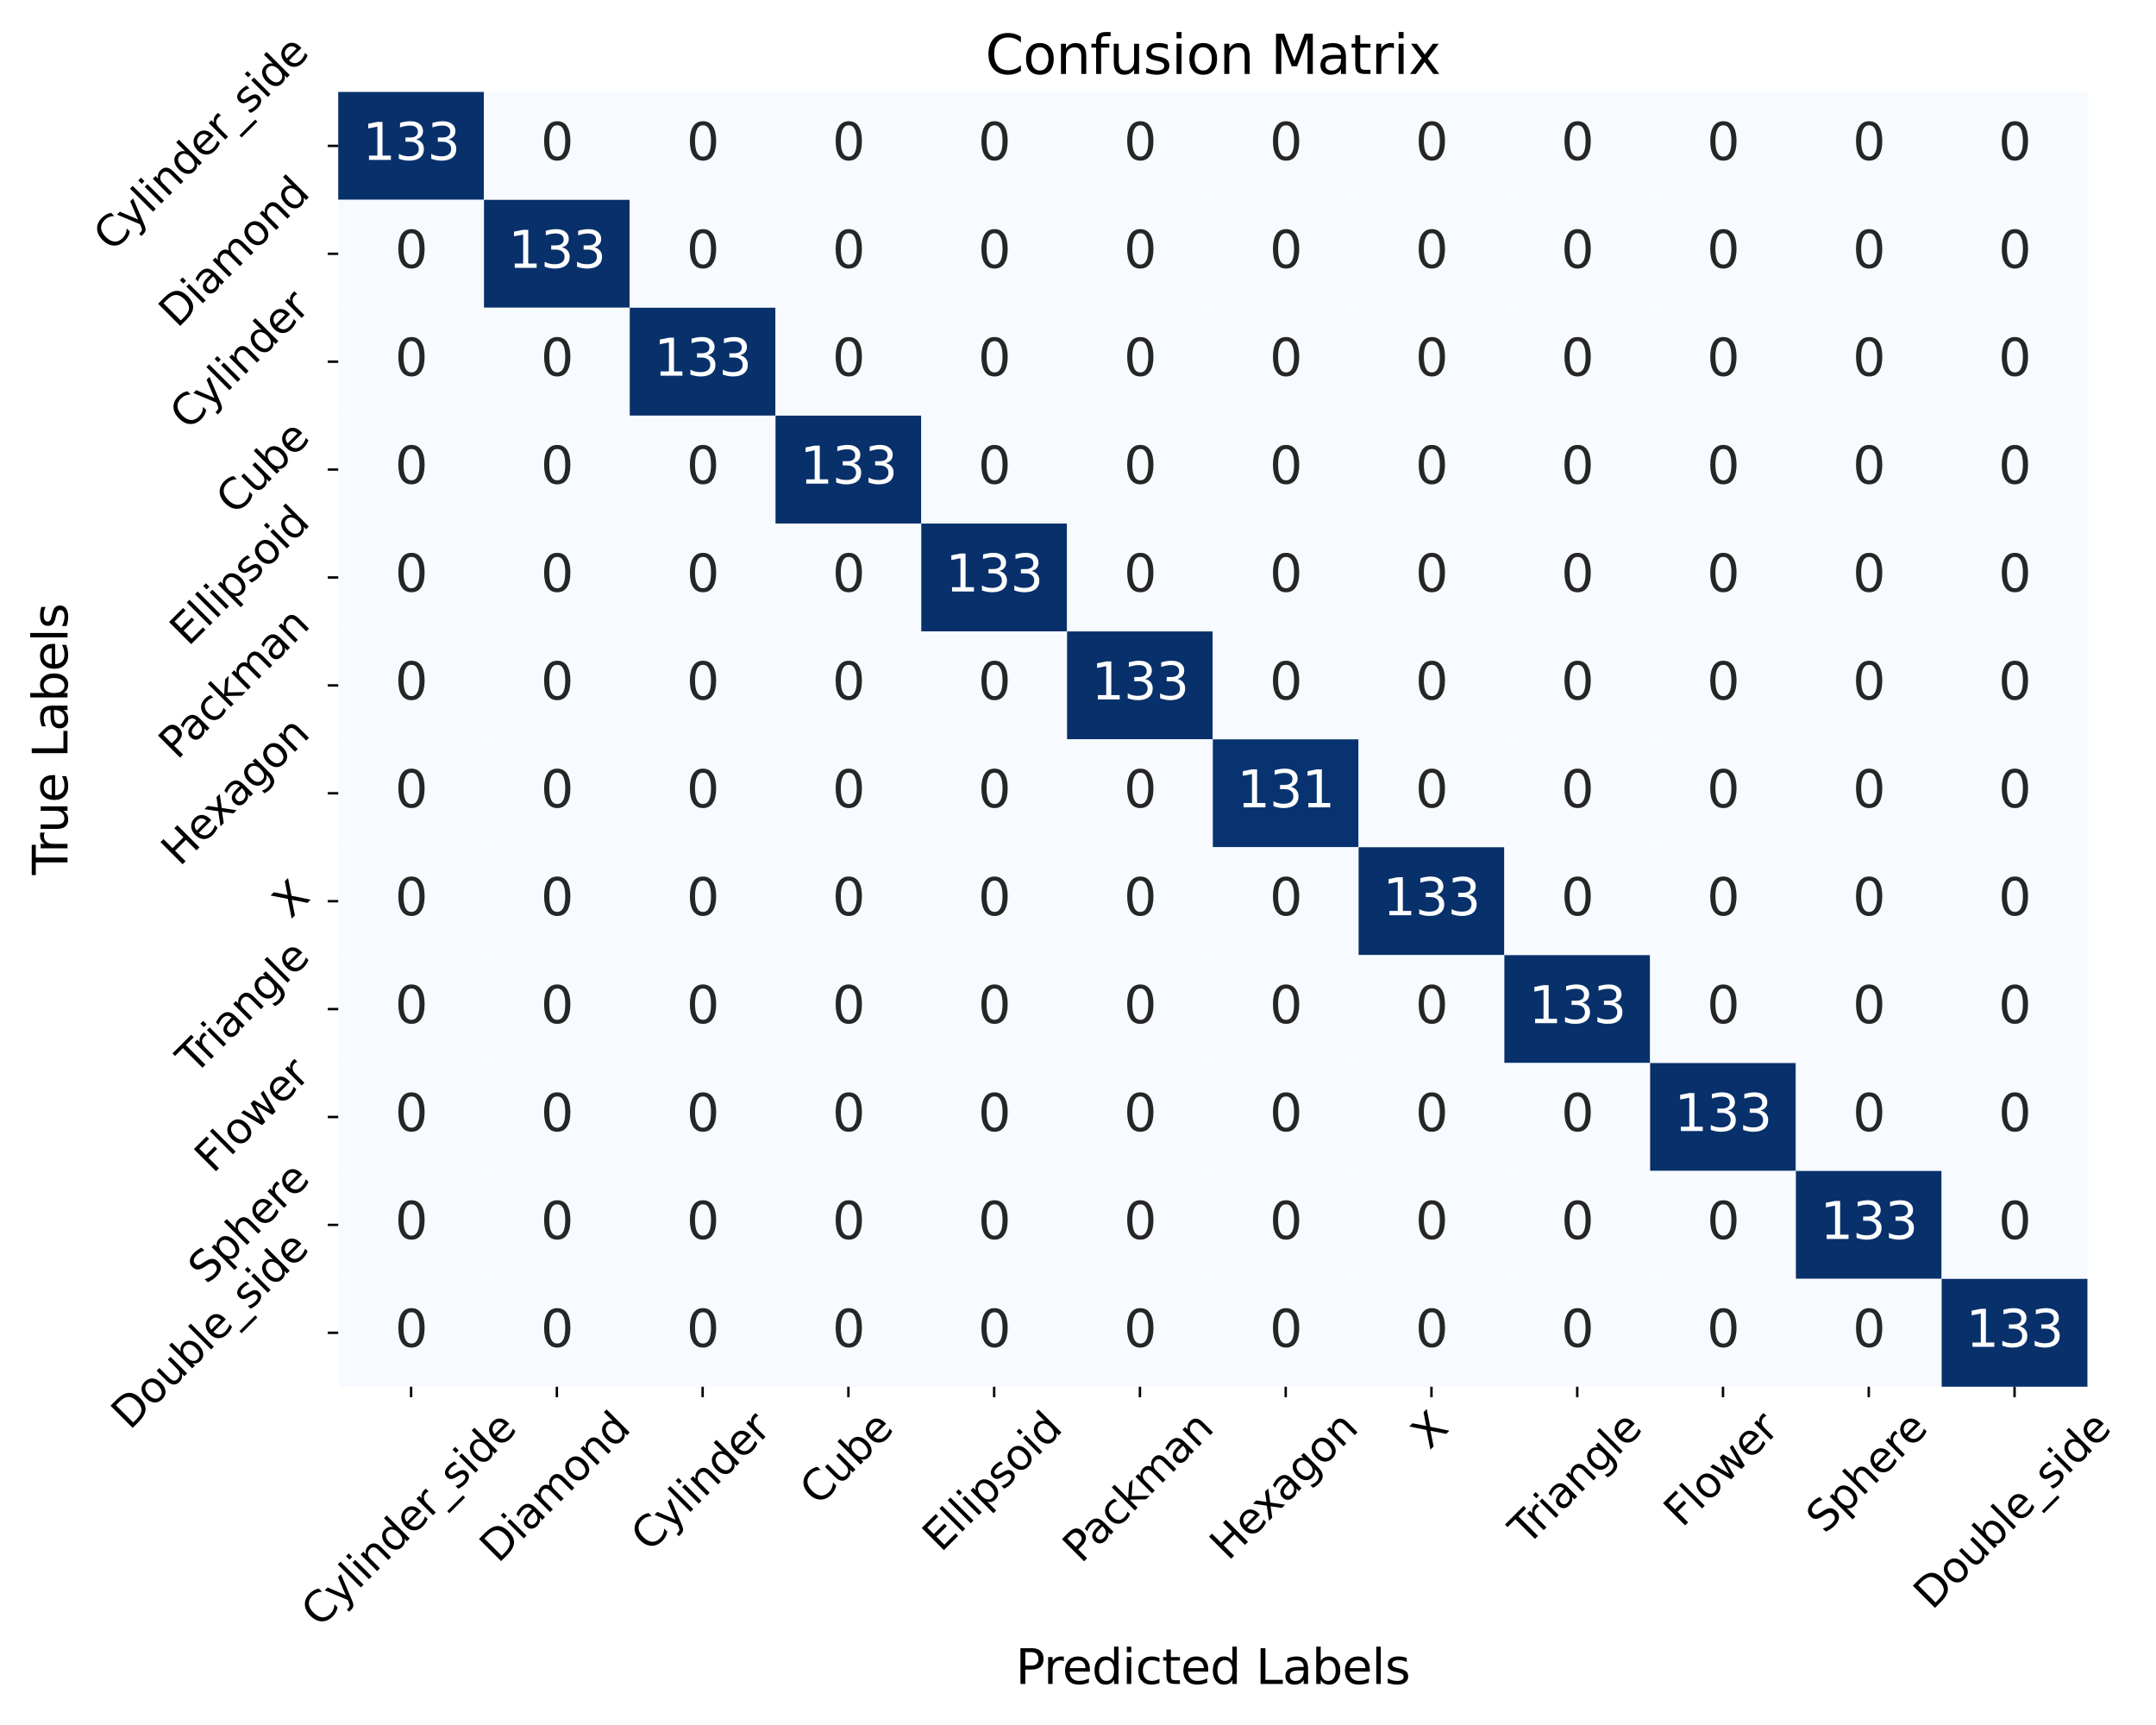 <?xml version="1.0" encoding="utf-8" standalone="no"?>
<!DOCTYPE svg PUBLIC "-//W3C//DTD SVG 1.1//EN"
  "http://www.w3.org/Graphics/SVG/1.1/DTD/svg11.dtd">
<svg xmlns:xlink="http://www.w3.org/1999/xlink" width="720pt" height="576pt" viewBox="0 0 720 576" xmlns="http://www.w3.org/2000/svg" version="1.1">
 <defs>
  <style type="text/css">*{stroke-linejoin: round; stroke-linecap: butt}</style>
 </defs>
 <g id="figure_1">
  <g id="patch_1">
   <path d="M 0 576 
L 720 576 
L 720 0 
L 0 0 
z
" style="fill: #ffffff"/>
  </g>
  <g id="axes_1">
   <g id="patch_2">
    <path d="M 112.949 463.051 
L 697.098 463.051 
L 697.098 30.695 
L 112.949 30.695 
z
" style="fill: #ffffff"/>
   </g>
   <g id="QuadMesh_1">
    <path d="M 112.949 30.695 
L 161.628 30.695 
L 161.628 66.724 
L 112.949 66.724 
L 112.949 30.695 
" clip-path="url(#p6b572a00bf)" style="fill: #08306b"/>
    <path d="M 161.628 30.695 
L 210.308 30.695 
L 210.308 66.724 
L 161.628 66.724 
L 161.628 30.695 
" clip-path="url(#p6b572a00bf)" style="fill: #f7fbff"/>
    <path d="M 210.308 30.695 
L 258.987 30.695 
L 258.987 66.724 
L 210.308 66.724 
L 210.308 30.695 
" clip-path="url(#p6b572a00bf)" style="fill: #f7fbff"/>
    <path d="M 258.987 30.695 
L 307.666 30.695 
L 307.666 66.724 
L 258.987 66.724 
L 258.987 30.695 
" clip-path="url(#p6b572a00bf)" style="fill: #f7fbff"/>
    <path d="M 307.666 30.695 
L 356.345 30.695 
L 356.345 66.724 
L 307.666 66.724 
L 307.666 30.695 
" clip-path="url(#p6b572a00bf)" style="fill: #f7fbff"/>
    <path d="M 356.345 30.695 
L 405.024 30.695 
L 405.024 66.724 
L 356.345 66.724 
L 356.345 30.695 
" clip-path="url(#p6b572a00bf)" style="fill: #f7fbff"/>
    <path d="M 405.024 30.695 
L 453.703 30.695 
L 453.703 66.724 
L 405.024 66.724 
L 405.024 30.695 
" clip-path="url(#p6b572a00bf)" style="fill: #f7fbff"/>
    <path d="M 453.703 30.695 
L 502.382 30.695 
L 502.382 66.724 
L 453.703 66.724 
L 453.703 30.695 
" clip-path="url(#p6b572a00bf)" style="fill: #f7fbff"/>
    <path d="M 502.382 30.695 
L 551.061 30.695 
L 551.061 66.724 
L 502.382 66.724 
L 502.382 30.695 
" clip-path="url(#p6b572a00bf)" style="fill: #f7fbff"/>
    <path d="M 551.061 30.695 
L 599.74 30.695 
L 599.74 66.724 
L 551.061 66.724 
L 551.061 30.695 
" clip-path="url(#p6b572a00bf)" style="fill: #f7fbff"/>
    <path d="M 599.74 30.695 
L 648.419 30.695 
L 648.419 66.724 
L 599.74 66.724 
L 599.74 30.695 
" clip-path="url(#p6b572a00bf)" style="fill: #f7fbff"/>
    <path d="M 648.419 30.695 
L 697.098 30.695 
L 697.098 66.724 
L 648.419 66.724 
L 648.419 30.695 
" clip-path="url(#p6b572a00bf)" style="fill: #f7fbff"/>
    <path d="M 112.949 66.724 
L 161.628 66.724 
L 161.628 102.754 
L 112.949 102.754 
L 112.949 66.724 
" clip-path="url(#p6b572a00bf)" style="fill: #f7fbff"/>
    <path d="M 161.628 66.724 
L 210.308 66.724 
L 210.308 102.754 
L 161.628 102.754 
L 161.628 66.724 
" clip-path="url(#p6b572a00bf)" style="fill: #08306b"/>
    <path d="M 210.308 66.724 
L 258.987 66.724 
L 258.987 102.754 
L 210.308 102.754 
L 210.308 66.724 
" clip-path="url(#p6b572a00bf)" style="fill: #f7fbff"/>
    <path d="M 258.987 66.724 
L 307.666 66.724 
L 307.666 102.754 
L 258.987 102.754 
L 258.987 66.724 
" clip-path="url(#p6b572a00bf)" style="fill: #f7fbff"/>
    <path d="M 307.666 66.724 
L 356.345 66.724 
L 356.345 102.754 
L 307.666 102.754 
L 307.666 66.724 
" clip-path="url(#p6b572a00bf)" style="fill: #f7fbff"/>
    <path d="M 356.345 66.724 
L 405.024 66.724 
L 405.024 102.754 
L 356.345 102.754 
L 356.345 66.724 
" clip-path="url(#p6b572a00bf)" style="fill: #f7fbff"/>
    <path d="M 405.024 66.724 
L 453.703 66.724 
L 453.703 102.754 
L 405.024 102.754 
L 405.024 66.724 
" clip-path="url(#p6b572a00bf)" style="fill: #f7fbff"/>
    <path d="M 453.703 66.724 
L 502.382 66.724 
L 502.382 102.754 
L 453.703 102.754 
L 453.703 66.724 
" clip-path="url(#p6b572a00bf)" style="fill: #f7fbff"/>
    <path d="M 502.382 66.724 
L 551.061 66.724 
L 551.061 102.754 
L 502.382 102.754 
L 502.382 66.724 
" clip-path="url(#p6b572a00bf)" style="fill: #f7fbff"/>
    <path d="M 551.061 66.724 
L 599.74 66.724 
L 599.74 102.754 
L 551.061 102.754 
L 551.061 66.724 
" clip-path="url(#p6b572a00bf)" style="fill: #f7fbff"/>
    <path d="M 599.74 66.724 
L 648.419 66.724 
L 648.419 102.754 
L 599.74 102.754 
L 599.74 66.724 
" clip-path="url(#p6b572a00bf)" style="fill: #f7fbff"/>
    <path d="M 648.419 66.724 
L 697.098 66.724 
L 697.098 102.754 
L 648.419 102.754 
L 648.419 66.724 
" clip-path="url(#p6b572a00bf)" style="fill: #f7fbff"/>
    <path d="M 112.949 102.754 
L 161.628 102.754 
L 161.628 138.784 
L 112.949 138.784 
L 112.949 102.754 
" clip-path="url(#p6b572a00bf)" style="fill: #f7fbff"/>
    <path d="M 161.628 102.754 
L 210.308 102.754 
L 210.308 138.784 
L 161.628 138.784 
L 161.628 102.754 
" clip-path="url(#p6b572a00bf)" style="fill: #f7fbff"/>
    <path d="M 210.308 102.754 
L 258.987 102.754 
L 258.987 138.784 
L 210.308 138.784 
L 210.308 102.754 
" clip-path="url(#p6b572a00bf)" style="fill: #08306b"/>
    <path d="M 258.987 102.754 
L 307.666 102.754 
L 307.666 138.784 
L 258.987 138.784 
L 258.987 102.754 
" clip-path="url(#p6b572a00bf)" style="fill: #f7fbff"/>
    <path d="M 307.666 102.754 
L 356.345 102.754 
L 356.345 138.784 
L 307.666 138.784 
L 307.666 102.754 
" clip-path="url(#p6b572a00bf)" style="fill: #f7fbff"/>
    <path d="M 356.345 102.754 
L 405.024 102.754 
L 405.024 138.784 
L 356.345 138.784 
L 356.345 102.754 
" clip-path="url(#p6b572a00bf)" style="fill: #f7fbff"/>
    <path d="M 405.024 102.754 
L 453.703 102.754 
L 453.703 138.784 
L 405.024 138.784 
L 405.024 102.754 
" clip-path="url(#p6b572a00bf)" style="fill: #f7fbff"/>
    <path d="M 453.703 102.754 
L 502.382 102.754 
L 502.382 138.784 
L 453.703 138.784 
L 453.703 102.754 
" clip-path="url(#p6b572a00bf)" style="fill: #f7fbff"/>
    <path d="M 502.382 102.754 
L 551.061 102.754 
L 551.061 138.784 
L 502.382 138.784 
L 502.382 102.754 
" clip-path="url(#p6b572a00bf)" style="fill: #f7fbff"/>
    <path d="M 551.061 102.754 
L 599.74 102.754 
L 599.74 138.784 
L 551.061 138.784 
L 551.061 102.754 
" clip-path="url(#p6b572a00bf)" style="fill: #f7fbff"/>
    <path d="M 599.74 102.754 
L 648.419 102.754 
L 648.419 138.784 
L 599.74 138.784 
L 599.74 102.754 
" clip-path="url(#p6b572a00bf)" style="fill: #f7fbff"/>
    <path d="M 648.419 102.754 
L 697.098 102.754 
L 697.098 138.784 
L 648.419 138.784 
L 648.419 102.754 
" clip-path="url(#p6b572a00bf)" style="fill: #f7fbff"/>
    <path d="M 112.949 138.784 
L 161.628 138.784 
L 161.628 174.813 
L 112.949 174.813 
L 112.949 138.784 
" clip-path="url(#p6b572a00bf)" style="fill: #f7fbff"/>
    <path d="M 161.628 138.784 
L 210.308 138.784 
L 210.308 174.813 
L 161.628 174.813 
L 161.628 138.784 
" clip-path="url(#p6b572a00bf)" style="fill: #f7fbff"/>
    <path d="M 210.308 138.784 
L 258.987 138.784 
L 258.987 174.813 
L 210.308 174.813 
L 210.308 138.784 
" clip-path="url(#p6b572a00bf)" style="fill: #f7fbff"/>
    <path d="M 258.987 138.784 
L 307.666 138.784 
L 307.666 174.813 
L 258.987 174.813 
L 258.987 138.784 
" clip-path="url(#p6b572a00bf)" style="fill: #08306b"/>
    <path d="M 307.666 138.784 
L 356.345 138.784 
L 356.345 174.813 
L 307.666 174.813 
L 307.666 138.784 
" clip-path="url(#p6b572a00bf)" style="fill: #f7fbff"/>
    <path d="M 356.345 138.784 
L 405.024 138.784 
L 405.024 174.813 
L 356.345 174.813 
L 356.345 138.784 
" clip-path="url(#p6b572a00bf)" style="fill: #f7fbff"/>
    <path d="M 405.024 138.784 
L 453.703 138.784 
L 453.703 174.813 
L 405.024 174.813 
L 405.024 138.784 
" clip-path="url(#p6b572a00bf)" style="fill: #f7fbff"/>
    <path d="M 453.703 138.784 
L 502.382 138.784 
L 502.382 174.813 
L 453.703 174.813 
L 453.703 138.784 
" clip-path="url(#p6b572a00bf)" style="fill: #f7fbff"/>
    <path d="M 502.382 138.784 
L 551.061 138.784 
L 551.061 174.813 
L 502.382 174.813 
L 502.382 138.784 
" clip-path="url(#p6b572a00bf)" style="fill: #f7fbff"/>
    <path d="M 551.061 138.784 
L 599.74 138.784 
L 599.74 174.813 
L 551.061 174.813 
L 551.061 138.784 
" clip-path="url(#p6b572a00bf)" style="fill: #f7fbff"/>
    <path d="M 599.74 138.784 
L 648.419 138.784 
L 648.419 174.813 
L 599.74 174.813 
L 599.74 138.784 
" clip-path="url(#p6b572a00bf)" style="fill: #f7fbff"/>
    <path d="M 648.419 138.784 
L 697.098 138.784 
L 697.098 174.813 
L 648.419 174.813 
L 648.419 138.784 
" clip-path="url(#p6b572a00bf)" style="fill: #f7fbff"/>
    <path d="M 112.949 174.813 
L 161.628 174.813 
L 161.628 210.843 
L 112.949 210.843 
L 112.949 174.813 
" clip-path="url(#p6b572a00bf)" style="fill: #f7fbff"/>
    <path d="M 161.628 174.813 
L 210.308 174.813 
L 210.308 210.843 
L 161.628 210.843 
L 161.628 174.813 
" clip-path="url(#p6b572a00bf)" style="fill: #f7fbff"/>
    <path d="M 210.308 174.813 
L 258.987 174.813 
L 258.987 210.843 
L 210.308 210.843 
L 210.308 174.813 
" clip-path="url(#p6b572a00bf)" style="fill: #f7fbff"/>
    <path d="M 258.987 174.813 
L 307.666 174.813 
L 307.666 210.843 
L 258.987 210.843 
L 258.987 174.813 
" clip-path="url(#p6b572a00bf)" style="fill: #f7fbff"/>
    <path d="M 307.666 174.813 
L 356.345 174.813 
L 356.345 210.843 
L 307.666 210.843 
L 307.666 174.813 
" clip-path="url(#p6b572a00bf)" style="fill: #08306b"/>
    <path d="M 356.345 174.813 
L 405.024 174.813 
L 405.024 210.843 
L 356.345 210.843 
L 356.345 174.813 
" clip-path="url(#p6b572a00bf)" style="fill: #f7fbff"/>
    <path d="M 405.024 174.813 
L 453.703 174.813 
L 453.703 210.843 
L 405.024 210.843 
L 405.024 174.813 
" clip-path="url(#p6b572a00bf)" style="fill: #f7fbff"/>
    <path d="M 453.703 174.813 
L 502.382 174.813 
L 502.382 210.843 
L 453.703 210.843 
L 453.703 174.813 
" clip-path="url(#p6b572a00bf)" style="fill: #f7fbff"/>
    <path d="M 502.382 174.813 
L 551.061 174.813 
L 551.061 210.843 
L 502.382 210.843 
L 502.382 174.813 
" clip-path="url(#p6b572a00bf)" style="fill: #f7fbff"/>
    <path d="M 551.061 174.813 
L 599.74 174.813 
L 599.74 210.843 
L 551.061 210.843 
L 551.061 174.813 
" clip-path="url(#p6b572a00bf)" style="fill: #f7fbff"/>
    <path d="M 599.74 174.813 
L 648.419 174.813 
L 648.419 210.843 
L 599.74 210.843 
L 599.74 174.813 
" clip-path="url(#p6b572a00bf)" style="fill: #f7fbff"/>
    <path d="M 648.419 174.813 
L 697.098 174.813 
L 697.098 210.843 
L 648.419 210.843 
L 648.419 174.813 
" clip-path="url(#p6b572a00bf)" style="fill: #f7fbff"/>
    <path d="M 112.949 210.843 
L 161.628 210.843 
L 161.628 246.873 
L 112.949 246.873 
L 112.949 210.843 
" clip-path="url(#p6b572a00bf)" style="fill: #f7fbff"/>
    <path d="M 161.628 210.843 
L 210.308 210.843 
L 210.308 246.873 
L 161.628 246.873 
L 161.628 210.843 
" clip-path="url(#p6b572a00bf)" style="fill: #f7fbff"/>
    <path d="M 210.308 210.843 
L 258.987 210.843 
L 258.987 246.873 
L 210.308 246.873 
L 210.308 210.843 
" clip-path="url(#p6b572a00bf)" style="fill: #f7fbff"/>
    <path d="M 258.987 210.843 
L 307.666 210.843 
L 307.666 246.873 
L 258.987 246.873 
L 258.987 210.843 
" clip-path="url(#p6b572a00bf)" style="fill: #f7fbff"/>
    <path d="M 307.666 210.843 
L 356.345 210.843 
L 356.345 246.873 
L 307.666 246.873 
L 307.666 210.843 
" clip-path="url(#p6b572a00bf)" style="fill: #f7fbff"/>
    <path d="M 356.345 210.843 
L 405.024 210.843 
L 405.024 246.873 
L 356.345 246.873 
L 356.345 210.843 
" clip-path="url(#p6b572a00bf)" style="fill: #08306b"/>
    <path d="M 405.024 210.843 
L 453.703 210.843 
L 453.703 246.873 
L 405.024 246.873 
L 405.024 210.843 
" clip-path="url(#p6b572a00bf)" style="fill: #f7fbff"/>
    <path d="M 453.703 210.843 
L 502.382 210.843 
L 502.382 246.873 
L 453.703 246.873 
L 453.703 210.843 
" clip-path="url(#p6b572a00bf)" style="fill: #f7fbff"/>
    <path d="M 502.382 210.843 
L 551.061 210.843 
L 551.061 246.873 
L 502.382 246.873 
L 502.382 210.843 
" clip-path="url(#p6b572a00bf)" style="fill: #f7fbff"/>
    <path d="M 551.061 210.843 
L 599.74 210.843 
L 599.74 246.873 
L 551.061 246.873 
L 551.061 210.843 
" clip-path="url(#p6b572a00bf)" style="fill: #f7fbff"/>
    <path d="M 599.74 210.843 
L 648.419 210.843 
L 648.419 246.873 
L 599.74 246.873 
L 599.74 210.843 
" clip-path="url(#p6b572a00bf)" style="fill: #f7fbff"/>
    <path d="M 648.419 210.843 
L 697.098 210.843 
L 697.098 246.873 
L 648.419 246.873 
L 648.419 210.843 
" clip-path="url(#p6b572a00bf)" style="fill: #f7fbff"/>
    <path d="M 112.949 246.873 
L 161.628 246.873 
L 161.628 282.902 
L 112.949 282.902 
L 112.949 246.873 
" clip-path="url(#p6b572a00bf)" style="fill: #f7fbff"/>
    <path d="M 161.628 246.873 
L 210.308 246.873 
L 210.308 282.902 
L 161.628 282.902 
L 161.628 246.873 
" clip-path="url(#p6b572a00bf)" style="fill: #f7fbff"/>
    <path d="M 210.308 246.873 
L 258.987 246.873 
L 258.987 282.902 
L 210.308 282.902 
L 210.308 246.873 
" clip-path="url(#p6b572a00bf)" style="fill: #f7fbff"/>
    <path d="M 258.987 246.873 
L 307.666 246.873 
L 307.666 282.902 
L 258.987 282.902 
L 258.987 246.873 
" clip-path="url(#p6b572a00bf)" style="fill: #f7fbff"/>
    <path d="M 307.666 246.873 
L 356.345 246.873 
L 356.345 282.902 
L 307.666 282.902 
L 307.666 246.873 
" clip-path="url(#p6b572a00bf)" style="fill: #f7fbff"/>
    <path d="M 356.345 246.873 
L 405.024 246.873 
L 405.024 282.902 
L 356.345 282.902 
L 356.345 246.873 
" clip-path="url(#p6b572a00bf)" style="fill: #f7fbff"/>
    <path d="M 405.024 246.873 
L 453.703 246.873 
L 453.703 282.902 
L 405.024 282.902 
L 405.024 246.873 
" clip-path="url(#p6b572a00bf)" style="fill: #083370"/>
    <path d="M 453.703 246.873 
L 502.382 246.873 
L 502.382 282.902 
L 453.703 282.902 
L 453.703 246.873 
" clip-path="url(#p6b572a00bf)" style="fill: #f7fbff"/>
    <path d="M 502.382 246.873 
L 551.061 246.873 
L 551.061 282.902 
L 502.382 282.902 
L 502.382 246.873 
" clip-path="url(#p6b572a00bf)" style="fill: #f7fbff"/>
    <path d="M 551.061 246.873 
L 599.74 246.873 
L 599.74 282.902 
L 551.061 282.902 
L 551.061 246.873 
" clip-path="url(#p6b572a00bf)" style="fill: #f7fbff"/>
    <path d="M 599.74 246.873 
L 648.419 246.873 
L 648.419 282.902 
L 599.74 282.902 
L 599.74 246.873 
" clip-path="url(#p6b572a00bf)" style="fill: #f7fbff"/>
    <path d="M 648.419 246.873 
L 697.098 246.873 
L 697.098 282.902 
L 648.419 282.902 
L 648.419 246.873 
" clip-path="url(#p6b572a00bf)" style="fill: #f7fbff"/>
    <path d="M 112.949 282.902 
L 161.628 282.902 
L 161.628 318.932 
L 112.949 318.932 
L 112.949 282.902 
" clip-path="url(#p6b572a00bf)" style="fill: #f7fbff"/>
    <path d="M 161.628 282.902 
L 210.308 282.902 
L 210.308 318.932 
L 161.628 318.932 
L 161.628 282.902 
" clip-path="url(#p6b572a00bf)" style="fill: #f7fbff"/>
    <path d="M 210.308 282.902 
L 258.987 282.902 
L 258.987 318.932 
L 210.308 318.932 
L 210.308 282.902 
" clip-path="url(#p6b572a00bf)" style="fill: #f7fbff"/>
    <path d="M 258.987 282.902 
L 307.666 282.902 
L 307.666 318.932 
L 258.987 318.932 
L 258.987 282.902 
" clip-path="url(#p6b572a00bf)" style="fill: #f7fbff"/>
    <path d="M 307.666 282.902 
L 356.345 282.902 
L 356.345 318.932 
L 307.666 318.932 
L 307.666 282.902 
" clip-path="url(#p6b572a00bf)" style="fill: #f7fbff"/>
    <path d="M 356.345 282.902 
L 405.024 282.902 
L 405.024 318.932 
L 356.345 318.932 
L 356.345 282.902 
" clip-path="url(#p6b572a00bf)" style="fill: #f7fbff"/>
    <path d="M 405.024 282.902 
L 453.703 282.902 
L 453.703 318.932 
L 405.024 318.932 
L 405.024 282.902 
" clip-path="url(#p6b572a00bf)" style="fill: #f7fbff"/>
    <path d="M 453.703 282.902 
L 502.382 282.902 
L 502.382 318.932 
L 453.703 318.932 
L 453.703 282.902 
" clip-path="url(#p6b572a00bf)" style="fill: #08306b"/>
    <path d="M 502.382 282.902 
L 551.061 282.902 
L 551.061 318.932 
L 502.382 318.932 
L 502.382 282.902 
" clip-path="url(#p6b572a00bf)" style="fill: #f7fbff"/>
    <path d="M 551.061 282.902 
L 599.74 282.902 
L 599.74 318.932 
L 551.061 318.932 
L 551.061 282.902 
" clip-path="url(#p6b572a00bf)" style="fill: #f7fbff"/>
    <path d="M 599.74 282.902 
L 648.419 282.902 
L 648.419 318.932 
L 599.74 318.932 
L 599.74 282.902 
" clip-path="url(#p6b572a00bf)" style="fill: #f7fbff"/>
    <path d="M 648.419 282.902 
L 697.098 282.902 
L 697.098 318.932 
L 648.419 318.932 
L 648.419 282.902 
" clip-path="url(#p6b572a00bf)" style="fill: #f7fbff"/>
    <path d="M 112.949 318.932 
L 161.628 318.932 
L 161.628 354.962 
L 112.949 354.962 
L 112.949 318.932 
" clip-path="url(#p6b572a00bf)" style="fill: #f7fbff"/>
    <path d="M 161.628 318.932 
L 210.308 318.932 
L 210.308 354.962 
L 161.628 354.962 
L 161.628 318.932 
" clip-path="url(#p6b572a00bf)" style="fill: #f7fbff"/>
    <path d="M 210.308 318.932 
L 258.987 318.932 
L 258.987 354.962 
L 210.308 354.962 
L 210.308 318.932 
" clip-path="url(#p6b572a00bf)" style="fill: #f7fbff"/>
    <path d="M 258.987 318.932 
L 307.666 318.932 
L 307.666 354.962 
L 258.987 354.962 
L 258.987 318.932 
" clip-path="url(#p6b572a00bf)" style="fill: #f7fbff"/>
    <path d="M 307.666 318.932 
L 356.345 318.932 
L 356.345 354.962 
L 307.666 354.962 
L 307.666 318.932 
" clip-path="url(#p6b572a00bf)" style="fill: #f7fbff"/>
    <path d="M 356.345 318.932 
L 405.024 318.932 
L 405.024 354.962 
L 356.345 354.962 
L 356.345 318.932 
" clip-path="url(#p6b572a00bf)" style="fill: #f7fbff"/>
    <path d="M 405.024 318.932 
L 453.703 318.932 
L 453.703 354.962 
L 405.024 354.962 
L 405.024 318.932 
" clip-path="url(#p6b572a00bf)" style="fill: #f7fbff"/>
    <path d="M 453.703 318.932 
L 502.382 318.932 
L 502.382 354.962 
L 453.703 354.962 
L 453.703 318.932 
" clip-path="url(#p6b572a00bf)" style="fill: #f7fbff"/>
    <path d="M 502.382 318.932 
L 551.061 318.932 
L 551.061 354.962 
L 502.382 354.962 
L 502.382 318.932 
" clip-path="url(#p6b572a00bf)" style="fill: #08306b"/>
    <path d="M 551.061 318.932 
L 599.74 318.932 
L 599.74 354.962 
L 551.061 354.962 
L 551.061 318.932 
" clip-path="url(#p6b572a00bf)" style="fill: #f7fbff"/>
    <path d="M 599.74 318.932 
L 648.419 318.932 
L 648.419 354.962 
L 599.74 354.962 
L 599.74 318.932 
" clip-path="url(#p6b572a00bf)" style="fill: #f7fbff"/>
    <path d="M 648.419 318.932 
L 697.098 318.932 
L 697.098 354.962 
L 648.419 354.962 
L 648.419 318.932 
" clip-path="url(#p6b572a00bf)" style="fill: #f7fbff"/>
    <path d="M 112.949 354.962 
L 161.628 354.962 
L 161.628 390.991 
L 112.949 390.991 
L 112.949 354.962 
" clip-path="url(#p6b572a00bf)" style="fill: #f7fbff"/>
    <path d="M 161.628 354.962 
L 210.308 354.962 
L 210.308 390.991 
L 161.628 390.991 
L 161.628 354.962 
" clip-path="url(#p6b572a00bf)" style="fill: #f7fbff"/>
    <path d="M 210.308 354.962 
L 258.987 354.962 
L 258.987 390.991 
L 210.308 390.991 
L 210.308 354.962 
" clip-path="url(#p6b572a00bf)" style="fill: #f7fbff"/>
    <path d="M 258.987 354.962 
L 307.666 354.962 
L 307.666 390.991 
L 258.987 390.991 
L 258.987 354.962 
" clip-path="url(#p6b572a00bf)" style="fill: #f7fbff"/>
    <path d="M 307.666 354.962 
L 356.345 354.962 
L 356.345 390.991 
L 307.666 390.991 
L 307.666 354.962 
" clip-path="url(#p6b572a00bf)" style="fill: #f7fbff"/>
    <path d="M 356.345 354.962 
L 405.024 354.962 
L 405.024 390.991 
L 356.345 390.991 
L 356.345 354.962 
" clip-path="url(#p6b572a00bf)" style="fill: #f7fbff"/>
    <path d="M 405.024 354.962 
L 453.703 354.962 
L 453.703 390.991 
L 405.024 390.991 
L 405.024 354.962 
" clip-path="url(#p6b572a00bf)" style="fill: #f7fbff"/>
    <path d="M 453.703 354.962 
L 502.382 354.962 
L 502.382 390.991 
L 453.703 390.991 
L 453.703 354.962 
" clip-path="url(#p6b572a00bf)" style="fill: #f7fbff"/>
    <path d="M 502.382 354.962 
L 551.061 354.962 
L 551.061 390.991 
L 502.382 390.991 
L 502.382 354.962 
" clip-path="url(#p6b572a00bf)" style="fill: #f7fbff"/>
    <path d="M 551.061 354.962 
L 599.74 354.962 
L 599.74 390.991 
L 551.061 390.991 
L 551.061 354.962 
" clip-path="url(#p6b572a00bf)" style="fill: #08306b"/>
    <path d="M 599.74 354.962 
L 648.419 354.962 
L 648.419 390.991 
L 599.74 390.991 
L 599.74 354.962 
" clip-path="url(#p6b572a00bf)" style="fill: #f7fbff"/>
    <path d="M 648.419 354.962 
L 697.098 354.962 
L 697.098 390.991 
L 648.419 390.991 
L 648.419 354.962 
" clip-path="url(#p6b572a00bf)" style="fill: #f7fbff"/>
    <path d="M 112.949 390.991 
L 161.628 390.991 
L 161.628 427.021 
L 112.949 427.021 
L 112.949 390.991 
" clip-path="url(#p6b572a00bf)" style="fill: #f7fbff"/>
    <path d="M 161.628 390.991 
L 210.308 390.991 
L 210.308 427.021 
L 161.628 427.021 
L 161.628 390.991 
" clip-path="url(#p6b572a00bf)" style="fill: #f7fbff"/>
    <path d="M 210.308 390.991 
L 258.987 390.991 
L 258.987 427.021 
L 210.308 427.021 
L 210.308 390.991 
" clip-path="url(#p6b572a00bf)" style="fill: #f7fbff"/>
    <path d="M 258.987 390.991 
L 307.666 390.991 
L 307.666 427.021 
L 258.987 427.021 
L 258.987 390.991 
" clip-path="url(#p6b572a00bf)" style="fill: #f7fbff"/>
    <path d="M 307.666 390.991 
L 356.345 390.991 
L 356.345 427.021 
L 307.666 427.021 
L 307.666 390.991 
" clip-path="url(#p6b572a00bf)" style="fill: #f7fbff"/>
    <path d="M 356.345 390.991 
L 405.024 390.991 
L 405.024 427.021 
L 356.345 427.021 
L 356.345 390.991 
" clip-path="url(#p6b572a00bf)" style="fill: #f7fbff"/>
    <path d="M 405.024 390.991 
L 453.703 390.991 
L 453.703 427.021 
L 405.024 427.021 
L 405.024 390.991 
" clip-path="url(#p6b572a00bf)" style="fill: #f7fbff"/>
    <path d="M 453.703 390.991 
L 502.382 390.991 
L 502.382 427.021 
L 453.703 427.021 
L 453.703 390.991 
" clip-path="url(#p6b572a00bf)" style="fill: #f7fbff"/>
    <path d="M 502.382 390.991 
L 551.061 390.991 
L 551.061 427.021 
L 502.382 427.021 
L 502.382 390.991 
" clip-path="url(#p6b572a00bf)" style="fill: #f7fbff"/>
    <path d="M 551.061 390.991 
L 599.74 390.991 
L 599.74 427.021 
L 551.061 427.021 
L 551.061 390.991 
" clip-path="url(#p6b572a00bf)" style="fill: #f7fbff"/>
    <path d="M 599.74 390.991 
L 648.419 390.991 
L 648.419 427.021 
L 599.74 427.021 
L 599.74 390.991 
" clip-path="url(#p6b572a00bf)" style="fill: #08306b"/>
    <path d="M 648.419 390.991 
L 697.098 390.991 
L 697.098 427.021 
L 648.419 427.021 
L 648.419 390.991 
" clip-path="url(#p6b572a00bf)" style="fill: #f7fbff"/>
    <path d="M 112.949 427.021 
L 161.628 427.021 
L 161.628 463.051 
L 112.949 463.051 
L 112.949 427.021 
" clip-path="url(#p6b572a00bf)" style="fill: #f7fbff"/>
    <path d="M 161.628 427.021 
L 210.308 427.021 
L 210.308 463.051 
L 161.628 463.051 
L 161.628 427.021 
" clip-path="url(#p6b572a00bf)" style="fill: #f7fbff"/>
    <path d="M 210.308 427.021 
L 258.987 427.021 
L 258.987 463.051 
L 210.308 463.051 
L 210.308 427.021 
" clip-path="url(#p6b572a00bf)" style="fill: #f7fbff"/>
    <path d="M 258.987 427.021 
L 307.666 427.021 
L 307.666 463.051 
L 258.987 463.051 
L 258.987 427.021 
" clip-path="url(#p6b572a00bf)" style="fill: #f7fbff"/>
    <path d="M 307.666 427.021 
L 356.345 427.021 
L 356.345 463.051 
L 307.666 463.051 
L 307.666 427.021 
" clip-path="url(#p6b572a00bf)" style="fill: #f7fbff"/>
    <path d="M 356.345 427.021 
L 405.024 427.021 
L 405.024 463.051 
L 356.345 463.051 
L 356.345 427.021 
" clip-path="url(#p6b572a00bf)" style="fill: #f7fbff"/>
    <path d="M 405.024 427.021 
L 453.703 427.021 
L 453.703 463.051 
L 405.024 463.051 
L 405.024 427.021 
" clip-path="url(#p6b572a00bf)" style="fill: #f7fbff"/>
    <path d="M 453.703 427.021 
L 502.382 427.021 
L 502.382 463.051 
L 453.703 463.051 
L 453.703 427.021 
" clip-path="url(#p6b572a00bf)" style="fill: #f7fbff"/>
    <path d="M 502.382 427.021 
L 551.061 427.021 
L 551.061 463.051 
L 502.382 463.051 
L 502.382 427.021 
" clip-path="url(#p6b572a00bf)" style="fill: #f7fbff"/>
    <path d="M 551.061 427.021 
L 599.74 427.021 
L 599.74 463.051 
L 551.061 463.051 
L 551.061 427.021 
" clip-path="url(#p6b572a00bf)" style="fill: #f7fbff"/>
    <path d="M 599.74 427.021 
L 648.419 427.021 
L 648.419 463.051 
L 599.74 463.051 
L 599.74 427.021 
" clip-path="url(#p6b572a00bf)" style="fill: #f7fbff"/>
    <path d="M 648.419 427.021 
L 697.098 427.021 
L 697.098 463.051 
L 648.419 463.051 
L 648.419 427.021 
" clip-path="url(#p6b572a00bf)" style="fill: #08306b"/>
   </g>
   <g id="matplotlib.axis_1">
    <g id="xtick_1">
     <g id="line2d_1">
      <defs>
       <path id="mad63d49e47" d="M 0 0 
L 0 3.5 
" style="stroke: #000000; stroke-width: 0.8"/>
      </defs>
      <g>
       <use xlink:href="#mad63d49e47" x="137.289" y="463.051" style="stroke: #000000; stroke-width: 0.8"/>
      </g>
     </g>
     <g id="text_1">
      <!-- Cylinder_side -->
      <g transform="translate(106.771 543.797) rotate(-45) scale(0.14 -0.14)">
       <defs>
        <path id="DejaVuSans-43" d="M 4122 4306 
L 4122 3641 
Q 3803 3938 3442 4084 
Q 3081 4231 2675 4231 
Q 1875 4231 1450 3742 
Q 1025 3253 1025 2328 
Q 1025 1406 1450 917 
Q 1875 428 2675 428 
Q 3081 428 3442 575 
Q 3803 722 4122 1019 
L 4122 359 
Q 3791 134 3420 21 
Q 3050 -91 2638 -91 
Q 1578 -91 968 557 
Q 359 1206 359 2328 
Q 359 3453 968 4101 
Q 1578 4750 2638 4750 
Q 3056 4750 3426 4639 
Q 3797 4528 4122 4306 
z
" transform="scale(0.016)"/>
        <path id="DejaVuSans-79" d="M 2059 -325 
Q 1816 -950 1584 -1140 
Q 1353 -1331 966 -1331 
L 506 -1331 
L 506 -850 
L 844 -850 
Q 1081 -850 1212 -737 
Q 1344 -625 1503 -206 
L 1606 56 
L 191 3500 
L 800 3500 
L 1894 763 
L 2988 3500 
L 3597 3500 
L 2059 -325 
z
" transform="scale(0.016)"/>
        <path id="DejaVuSans-6c" d="M 603 4863 
L 1178 4863 
L 1178 0 
L 603 0 
L 603 4863 
z
" transform="scale(0.016)"/>
        <path id="DejaVuSans-69" d="M 603 3500 
L 1178 3500 
L 1178 0 
L 603 0 
L 603 3500 
z
M 603 4863 
L 1178 4863 
L 1178 4134 
L 603 4134 
L 603 4863 
z
" transform="scale(0.016)"/>
        <path id="DejaVuSans-6e" d="M 3513 2113 
L 3513 0 
L 2938 0 
L 2938 2094 
Q 2938 2591 2744 2837 
Q 2550 3084 2163 3084 
Q 1697 3084 1428 2787 
Q 1159 2491 1159 1978 
L 1159 0 
L 581 0 
L 581 3500 
L 1159 3500 
L 1159 2956 
Q 1366 3272 1645 3428 
Q 1925 3584 2291 3584 
Q 2894 3584 3203 3211 
Q 3513 2838 3513 2113 
z
" transform="scale(0.016)"/>
        <path id="DejaVuSans-64" d="M 2906 2969 
L 2906 4863 
L 3481 4863 
L 3481 0 
L 2906 0 
L 2906 525 
Q 2725 213 2448 61 
Q 2172 -91 1784 -91 
Q 1150 -91 751 415 
Q 353 922 353 1747 
Q 353 2572 751 3078 
Q 1150 3584 1784 3584 
Q 2172 3584 2448 3432 
Q 2725 3281 2906 2969 
z
M 947 1747 
Q 947 1113 1208 752 
Q 1469 391 1925 391 
Q 2381 391 2643 752 
Q 2906 1113 2906 1747 
Q 2906 2381 2643 2742 
Q 2381 3103 1925 3103 
Q 1469 3103 1208 2742 
Q 947 2381 947 1747 
z
" transform="scale(0.016)"/>
        <path id="DejaVuSans-65" d="M 3597 1894 
L 3597 1613 
L 953 1613 
Q 991 1019 1311 708 
Q 1631 397 2203 397 
Q 2534 397 2845 478 
Q 3156 559 3463 722 
L 3463 178 
Q 3153 47 2828 -22 
Q 2503 -91 2169 -91 
Q 1331 -91 842 396 
Q 353 884 353 1716 
Q 353 2575 817 3079 
Q 1281 3584 2069 3584 
Q 2775 3584 3186 3129 
Q 3597 2675 3597 1894 
z
M 3022 2063 
Q 3016 2534 2758 2815 
Q 2500 3097 2075 3097 
Q 1594 3097 1305 2825 
Q 1016 2553 972 2059 
L 3022 2063 
z
" transform="scale(0.016)"/>
        <path id="DejaVuSans-72" d="M 2631 2963 
Q 2534 3019 2420 3045 
Q 2306 3072 2169 3072 
Q 1681 3072 1420 2755 
Q 1159 2438 1159 1844 
L 1159 0 
L 581 0 
L 581 3500 
L 1159 3500 
L 1159 2956 
Q 1341 3275 1631 3429 
Q 1922 3584 2338 3584 
Q 2397 3584 2469 3576 
Q 2541 3569 2628 3553 
L 2631 2963 
z
" transform="scale(0.016)"/>
        <path id="DejaVuSans-5f" d="M 3263 -1063 
L 3263 -1509 
L -63 -1509 
L -63 -1063 
L 3263 -1063 
z
" transform="scale(0.016)"/>
        <path id="DejaVuSans-73" d="M 2834 3397 
L 2834 2853 
Q 2591 2978 2328 3040 
Q 2066 3103 1784 3103 
Q 1356 3103 1142 2972 
Q 928 2841 928 2578 
Q 928 2378 1081 2264 
Q 1234 2150 1697 2047 
L 1894 2003 
Q 2506 1872 2764 1633 
Q 3022 1394 3022 966 
Q 3022 478 2636 193 
Q 2250 -91 1575 -91 
Q 1294 -91 989 -36 
Q 684 19 347 128 
L 347 722 
Q 666 556 975 473 
Q 1284 391 1588 391 
Q 1994 391 2212 530 
Q 2431 669 2431 922 
Q 2431 1156 2273 1281 
Q 2116 1406 1581 1522 
L 1381 1569 
Q 847 1681 609 1914 
Q 372 2147 372 2553 
Q 372 3047 722 3315 
Q 1072 3584 1716 3584 
Q 2034 3584 2315 3537 
Q 2597 3491 2834 3397 
z
" transform="scale(0.016)"/>
       </defs>
       <use xlink:href="#DejaVuSans-43"/>
       <use xlink:href="#DejaVuSans-79" x="69.824"/>
       <use xlink:href="#DejaVuSans-6c" x="129.004"/>
       <use xlink:href="#DejaVuSans-69" x="156.787"/>
       <use xlink:href="#DejaVuSans-6e" x="184.57"/>
       <use xlink:href="#DejaVuSans-64" x="247.949"/>
       <use xlink:href="#DejaVuSans-65" x="311.426"/>
       <use xlink:href="#DejaVuSans-72" x="372.949"/>
       <use xlink:href="#DejaVuSans-5f" x="414.062"/>
       <use xlink:href="#DejaVuSans-73" x="464.062"/>
       <use xlink:href="#DejaVuSans-69" x="516.162"/>
       <use xlink:href="#DejaVuSans-64" x="543.945"/>
       <use xlink:href="#DejaVuSans-65" x="607.422"/>
      </g>
     </g>
    </g>
    <g id="xtick_2">
     <g id="line2d_2">
      <g>
       <use xlink:href="#mad63d49e47" x="185.968" y="463.051" style="stroke: #000000; stroke-width: 0.8"/>
      </g>
     </g>
     <g id="text_2">
      <!-- Diamond -->
      <g transform="translate(166.351 522.27) rotate(-45) scale(0.14 -0.14)">
       <defs>
        <path id="DejaVuSans-44" d="M 1259 4147 
L 1259 519 
L 2022 519 
Q 2988 519 3436 956 
Q 3884 1394 3884 2338 
Q 3884 3275 3436 3711 
Q 2988 4147 2022 4147 
L 1259 4147 
z
M 628 4666 
L 1925 4666 
Q 3281 4666 3915 4102 
Q 4550 3538 4550 2338 
Q 4550 1131 3912 565 
Q 3275 0 1925 0 
L 628 0 
L 628 4666 
z
" transform="scale(0.016)"/>
        <path id="DejaVuSans-61" d="M 2194 1759 
Q 1497 1759 1228 1600 
Q 959 1441 959 1056 
Q 959 750 1161 570 
Q 1363 391 1709 391 
Q 2188 391 2477 730 
Q 2766 1069 2766 1631 
L 2766 1759 
L 2194 1759 
z
M 3341 1997 
L 3341 0 
L 2766 0 
L 2766 531 
Q 2569 213 2275 61 
Q 1981 -91 1556 -91 
Q 1019 -91 701 211 
Q 384 513 384 1019 
Q 384 1609 779 1909 
Q 1175 2209 1959 2209 
L 2766 2209 
L 2766 2266 
Q 2766 2663 2505 2880 
Q 2244 3097 1772 3097 
Q 1472 3097 1187 3025 
Q 903 2953 641 2809 
L 641 3341 
Q 956 3463 1253 3523 
Q 1550 3584 1831 3584 
Q 2591 3584 2966 3190 
Q 3341 2797 3341 1997 
z
" transform="scale(0.016)"/>
        <path id="DejaVuSans-6d" d="M 3328 2828 
Q 3544 3216 3844 3400 
Q 4144 3584 4550 3584 
Q 5097 3584 5394 3201 
Q 5691 2819 5691 2113 
L 5691 0 
L 5113 0 
L 5113 2094 
Q 5113 2597 4934 2840 
Q 4756 3084 4391 3084 
Q 3944 3084 3684 2787 
Q 3425 2491 3425 1978 
L 3425 0 
L 2847 0 
L 2847 2094 
Q 2847 2600 2669 2842 
Q 2491 3084 2119 3084 
Q 1678 3084 1418 2786 
Q 1159 2488 1159 1978 
L 1159 0 
L 581 0 
L 581 3500 
L 1159 3500 
L 1159 2956 
Q 1356 3278 1631 3431 
Q 1906 3584 2284 3584 
Q 2666 3584 2933 3390 
Q 3200 3197 3328 2828 
z
" transform="scale(0.016)"/>
        <path id="DejaVuSans-6f" d="M 1959 3097 
Q 1497 3097 1228 2736 
Q 959 2375 959 1747 
Q 959 1119 1226 758 
Q 1494 397 1959 397 
Q 2419 397 2687 759 
Q 2956 1122 2956 1747 
Q 2956 2369 2687 2733 
Q 2419 3097 1959 3097 
z
M 1959 3584 
Q 2709 3584 3137 3096 
Q 3566 2609 3566 1747 
Q 3566 888 3137 398 
Q 2709 -91 1959 -91 
Q 1206 -91 779 398 
Q 353 888 353 1747 
Q 353 2609 779 3096 
Q 1206 3584 1959 3584 
z
" transform="scale(0.016)"/>
       </defs>
       <use xlink:href="#DejaVuSans-44"/>
       <use xlink:href="#DejaVuSans-69" x="77.002"/>
       <use xlink:href="#DejaVuSans-61" x="104.785"/>
       <use xlink:href="#DejaVuSans-6d" x="166.064"/>
       <use xlink:href="#DejaVuSans-6f" x="263.477"/>
       <use xlink:href="#DejaVuSans-6e" x="324.658"/>
       <use xlink:href="#DejaVuSans-64" x="388.037"/>
      </g>
     </g>
    </g>
    <g id="xtick_3">
     <g id="line2d_3">
      <g>
       <use xlink:href="#mad63d49e47" x="234.647" y="463.051" style="stroke: #000000; stroke-width: 0.8"/>
      </g>
     </g>
     <g id="text_3">
      <!-- Cylinder -->
      <g transform="translate(216.883 518.564) rotate(-45) scale(0.14 -0.14)">
       <use xlink:href="#DejaVuSans-43"/>
       <use xlink:href="#DejaVuSans-79" x="69.824"/>
       <use xlink:href="#DejaVuSans-6c" x="129.004"/>
       <use xlink:href="#DejaVuSans-69" x="156.787"/>
       <use xlink:href="#DejaVuSans-6e" x="184.57"/>
       <use xlink:href="#DejaVuSans-64" x="247.949"/>
       <use xlink:href="#DejaVuSans-65" x="311.426"/>
       <use xlink:href="#DejaVuSans-72" x="372.949"/>
      </g>
     </g>
    </g>
    <g id="xtick_4">
     <g id="line2d_4">
      <g>
       <use xlink:href="#mad63d49e47" x="283.326" y="463.051" style="stroke: #000000; stroke-width: 0.8"/>
      </g>
     </g>
     <g id="text_4">
      <!-- Cube -->
      <g transform="translate(273.277 503.135) rotate(-45) scale(0.14 -0.14)">
       <defs>
        <path id="DejaVuSans-75" d="M 544 1381 
L 544 3500 
L 1119 3500 
L 1119 1403 
Q 1119 906 1312 657 
Q 1506 409 1894 409 
Q 2359 409 2629 706 
Q 2900 1003 2900 1516 
L 2900 3500 
L 3475 3500 
L 3475 0 
L 2900 0 
L 2900 538 
Q 2691 219 2414 64 
Q 2138 -91 1772 -91 
Q 1169 -91 856 284 
Q 544 659 544 1381 
z
M 1991 3584 
L 1991 3584 
z
" transform="scale(0.016)"/>
        <path id="DejaVuSans-62" d="M 3116 1747 
Q 3116 2381 2855 2742 
Q 2594 3103 2138 3103 
Q 1681 3103 1420 2742 
Q 1159 2381 1159 1747 
Q 1159 1113 1420 752 
Q 1681 391 2138 391 
Q 2594 391 2855 752 
Q 3116 1113 3116 1747 
z
M 1159 2969 
Q 1341 3281 1617 3432 
Q 1894 3584 2278 3584 
Q 2916 3584 3314 3078 
Q 3713 2572 3713 1747 
Q 3713 922 3314 415 
Q 2916 -91 2278 -91 
Q 1894 -91 1617 61 
Q 1341 213 1159 525 
L 1159 0 
L 581 0 
L 581 4863 
L 1159 4863 
L 1159 2969 
z
" transform="scale(0.016)"/>
       </defs>
       <use xlink:href="#DejaVuSans-43"/>
       <use xlink:href="#DejaVuSans-75" x="69.824"/>
       <use xlink:href="#DejaVuSans-62" x="133.203"/>
       <use xlink:href="#DejaVuSans-65" x="196.68"/>
      </g>
     </g>
    </g>
    <g id="xtick_5">
     <g id="line2d_5">
      <g>
       <use xlink:href="#mad63d49e47" x="332.005" y="463.051" style="stroke: #000000; stroke-width: 0.8"/>
      </g>
     </g>
     <g id="text_5">
      <!-- Ellipsoid -->
      <g transform="translate(314.217 518.612) rotate(-45) scale(0.14 -0.14)">
       <defs>
        <path id="DejaVuSans-45" d="M 628 4666 
L 3578 4666 
L 3578 4134 
L 1259 4134 
L 1259 2753 
L 3481 2753 
L 3481 2222 
L 1259 2222 
L 1259 531 
L 3634 531 
L 3634 0 
L 628 0 
L 628 4666 
z
" transform="scale(0.016)"/>
        <path id="DejaVuSans-70" d="M 1159 525 
L 1159 -1331 
L 581 -1331 
L 581 3500 
L 1159 3500 
L 1159 2969 
Q 1341 3281 1617 3432 
Q 1894 3584 2278 3584 
Q 2916 3584 3314 3078 
Q 3713 2572 3713 1747 
Q 3713 922 3314 415 
Q 2916 -91 2278 -91 
Q 1894 -91 1617 61 
Q 1341 213 1159 525 
z
M 3116 1747 
Q 3116 2381 2855 2742 
Q 2594 3103 2138 3103 
Q 1681 3103 1420 2742 
Q 1159 2381 1159 1747 
Q 1159 1113 1420 752 
Q 1681 391 2138 391 
Q 2594 391 2855 752 
Q 3116 1113 3116 1747 
z
" transform="scale(0.016)"/>
       </defs>
       <use xlink:href="#DejaVuSans-45"/>
       <use xlink:href="#DejaVuSans-6c" x="63.184"/>
       <use xlink:href="#DejaVuSans-6c" x="90.967"/>
       <use xlink:href="#DejaVuSans-69" x="118.75"/>
       <use xlink:href="#DejaVuSans-70" x="146.533"/>
       <use xlink:href="#DejaVuSans-73" x="210.01"/>
       <use xlink:href="#DejaVuSans-6f" x="262.109"/>
       <use xlink:href="#DejaVuSans-69" x="323.291"/>
       <use xlink:href="#DejaVuSans-64" x="351.074"/>
      </g>
     </g>
    </g>
    <g id="xtick_6">
     <g id="line2d_6">
      <g>
       <use xlink:href="#mad63d49e47" x="380.684" y="463.051" style="stroke: #000000; stroke-width: 0.8"/>
      </g>
     </g>
     <g id="text_6">
      <!-- Packman -->
      <g transform="translate(361.041 522.322) rotate(-45) scale(0.14 -0.14)">
       <defs>
        <path id="DejaVuSans-50" d="M 1259 4147 
L 1259 2394 
L 2053 2394 
Q 2494 2394 2734 2622 
Q 2975 2850 2975 3272 
Q 2975 3691 2734 3919 
Q 2494 4147 2053 4147 
L 1259 4147 
z
M 628 4666 
L 2053 4666 
Q 2838 4666 3239 4311 
Q 3641 3956 3641 3272 
Q 3641 2581 3239 2228 
Q 2838 1875 2053 1875 
L 1259 1875 
L 1259 0 
L 628 0 
L 628 4666 
z
" transform="scale(0.016)"/>
        <path id="DejaVuSans-63" d="M 3122 3366 
L 3122 2828 
Q 2878 2963 2633 3030 
Q 2388 3097 2138 3097 
Q 1578 3097 1268 2742 
Q 959 2388 959 1747 
Q 959 1106 1268 751 
Q 1578 397 2138 397 
Q 2388 397 2633 464 
Q 2878 531 3122 666 
L 3122 134 
Q 2881 22 2623 -34 
Q 2366 -91 2075 -91 
Q 1284 -91 818 406 
Q 353 903 353 1747 
Q 353 2603 823 3093 
Q 1294 3584 2113 3584 
Q 2378 3584 2631 3529 
Q 2884 3475 3122 3366 
z
" transform="scale(0.016)"/>
        <path id="DejaVuSans-6b" d="M 581 4863 
L 1159 4863 
L 1159 1991 
L 2875 3500 
L 3609 3500 
L 1753 1863 
L 3688 0 
L 2938 0 
L 1159 1709 
L 1159 0 
L 581 0 
L 581 4863 
z
" transform="scale(0.016)"/>
       </defs>
       <use xlink:href="#DejaVuSans-50"/>
       <use xlink:href="#DejaVuSans-61" x="55.803"/>
       <use xlink:href="#DejaVuSans-63" x="117.082"/>
       <use xlink:href="#DejaVuSans-6b" x="172.062"/>
       <use xlink:href="#DejaVuSans-6d" x="229.973"/>
       <use xlink:href="#DejaVuSans-61" x="327.385"/>
       <use xlink:href="#DejaVuSans-6e" x="388.664"/>
      </g>
     </g>
    </g>
    <g id="xtick_7">
     <g id="line2d_7">
      <g>
       <use xlink:href="#mad63d49e47" x="429.363" y="463.051" style="stroke: #000000; stroke-width: 0.8"/>
      </g>
     </g>
     <g id="text_7">
      <!-- Hexagon -->
      <g transform="translate(410.143 521.477) rotate(-45) scale(0.14 -0.14)">
       <defs>
        <path id="DejaVuSans-48" d="M 628 4666 
L 1259 4666 
L 1259 2753 
L 3553 2753 
L 3553 4666 
L 4184 4666 
L 4184 0 
L 3553 0 
L 3553 2222 
L 1259 2222 
L 1259 0 
L 628 0 
L 628 4666 
z
" transform="scale(0.016)"/>
        <path id="DejaVuSans-78" d="M 3513 3500 
L 2247 1797 
L 3578 0 
L 2900 0 
L 1881 1375 
L 863 0 
L 184 0 
L 1544 1831 
L 300 3500 
L 978 3500 
L 1906 2253 
L 2834 3500 
L 3513 3500 
z
" transform="scale(0.016)"/>
        <path id="DejaVuSans-67" d="M 2906 1791 
Q 2906 2416 2648 2759 
Q 2391 3103 1925 3103 
Q 1463 3103 1205 2759 
Q 947 2416 947 1791 
Q 947 1169 1205 825 
Q 1463 481 1925 481 
Q 2391 481 2648 825 
Q 2906 1169 2906 1791 
z
M 3481 434 
Q 3481 -459 3084 -895 
Q 2688 -1331 1869 -1331 
Q 1566 -1331 1297 -1286 
Q 1028 -1241 775 -1147 
L 775 -588 
Q 1028 -725 1275 -790 
Q 1522 -856 1778 -856 
Q 2344 -856 2625 -561 
Q 2906 -266 2906 331 
L 2906 616 
Q 2728 306 2450 153 
Q 2172 0 1784 0 
Q 1141 0 747 490 
Q 353 981 353 1791 
Q 353 2603 747 3093 
Q 1141 3584 1784 3584 
Q 2172 3584 2450 3431 
Q 2728 3278 2906 2969 
L 2906 3500 
L 3481 3500 
L 3481 434 
z
" transform="scale(0.016)"/>
       </defs>
       <use xlink:href="#DejaVuSans-48"/>
       <use xlink:href="#DejaVuSans-65" x="75.195"/>
       <use xlink:href="#DejaVuSans-78" x="134.969"/>
       <use xlink:href="#DejaVuSans-61" x="194.148"/>
       <use xlink:href="#DejaVuSans-67" x="255.428"/>
       <use xlink:href="#DejaVuSans-6f" x="318.904"/>
       <use xlink:href="#DejaVuSans-6e" x="380.086"/>
      </g>
     </g>
    </g>
    <g id="xtick_8">
     <g id="line2d_8">
      <g>
       <use xlink:href="#mad63d49e47" x="478.042" y="463.051" style="stroke: #000000; stroke-width: 0.8"/>
      </g>
     </g>
     <g id="text_8">
      <!-- X -->
      <g transform="translate(477.383 484.354) rotate(-45) scale(0.14 -0.14)">
       <defs>
        <path id="DejaVuSans-58" d="M 403 4666 
L 1081 4666 
L 2241 2931 
L 3406 4666 
L 4084 4666 
L 2584 2425 
L 4184 0 
L 3506 0 
L 2194 1984 
L 872 0 
L 191 0 
L 1856 2491 
L 403 4666 
z
" transform="scale(0.016)"/>
       </defs>
       <use xlink:href="#DejaVuSans-58"/>
      </g>
     </g>
    </g>
    <g id="xtick_9">
     <g id="line2d_9">
      <g>
       <use xlink:href="#mad63d49e47" x="526.721" y="463.051" style="stroke: #000000; stroke-width: 0.8"/>
      </g>
     </g>
     <g id="text_9">
      <!-- Triangle -->
      <g transform="translate(510.017 516.445) rotate(-45) scale(0.14 -0.14)">
       <defs>
        <path id="DejaVuSans-54" d="M -19 4666 
L 3928 4666 
L 3928 4134 
L 2272 4134 
L 2272 0 
L 1638 0 
L 1638 4134 
L -19 4134 
L -19 4666 
z
" transform="scale(0.016)"/>
       </defs>
       <use xlink:href="#DejaVuSans-54"/>
       <use xlink:href="#DejaVuSans-72" x="46.334"/>
       <use xlink:href="#DejaVuSans-69" x="87.447"/>
       <use xlink:href="#DejaVuSans-61" x="115.23"/>
       <use xlink:href="#DejaVuSans-6e" x="176.51"/>
       <use xlink:href="#DejaVuSans-67" x="239.889"/>
       <use xlink:href="#DejaVuSans-6c" x="303.365"/>
       <use xlink:href="#DejaVuSans-65" x="331.148"/>
      </g>
     </g>
    </g>
    <g id="xtick_10">
     <g id="line2d_10">
      <g>
       <use xlink:href="#mad63d49e47" x="575.401" y="463.051" style="stroke: #000000; stroke-width: 0.8"/>
      </g>
     </g>
     <g id="text_10">
      <!-- Flower -->
      <g transform="translate(561.753 510.331) rotate(-45) scale(0.14 -0.14)">
       <defs>
        <path id="DejaVuSans-46" d="M 628 4666 
L 3309 4666 
L 3309 4134 
L 1259 4134 
L 1259 2759 
L 3109 2759 
L 3109 2228 
L 1259 2228 
L 1259 0 
L 628 0 
L 628 4666 
z
" transform="scale(0.016)"/>
        <path id="DejaVuSans-77" d="M 269 3500 
L 844 3500 
L 1563 769 
L 2278 3500 
L 2956 3500 
L 3675 769 
L 4391 3500 
L 4966 3500 
L 4050 0 
L 3372 0 
L 2619 2869 
L 1863 0 
L 1184 0 
L 269 3500 
z
" transform="scale(0.016)"/>
       </defs>
       <use xlink:href="#DejaVuSans-46"/>
       <use xlink:href="#DejaVuSans-6c" x="57.52"/>
       <use xlink:href="#DejaVuSans-6f" x="85.303"/>
       <use xlink:href="#DejaVuSans-77" x="146.484"/>
       <use xlink:href="#DejaVuSans-65" x="228.271"/>
       <use xlink:href="#DejaVuSans-72" x="289.795"/>
      </g>
     </g>
    </g>
    <g id="xtick_11">
     <g id="line2d_11">
      <g>
       <use xlink:href="#mad63d49e47" x="624.08" y="463.051" style="stroke: #000000; stroke-width: 0.8"/>
      </g>
     </g>
     <g id="text_11">
      <!-- Sphere -->
      <g transform="translate(609.375 512.445) rotate(-45) scale(0.14 -0.14)">
       <defs>
        <path id="DejaVuSans-53" d="M 3425 4513 
L 3425 3897 
Q 3066 4069 2747 4153 
Q 2428 4238 2131 4238 
Q 1616 4238 1336 4038 
Q 1056 3838 1056 3469 
Q 1056 3159 1242 3001 
Q 1428 2844 1947 2747 
L 2328 2669 
Q 3034 2534 3370 2195 
Q 3706 1856 3706 1288 
Q 3706 609 3251 259 
Q 2797 -91 1919 -91 
Q 1588 -91 1214 -16 
Q 841 59 441 206 
L 441 856 
Q 825 641 1194 531 
Q 1563 422 1919 422 
Q 2459 422 2753 634 
Q 3047 847 3047 1241 
Q 3047 1584 2836 1778 
Q 2625 1972 2144 2069 
L 1759 2144 
Q 1053 2284 737 2584 
Q 422 2884 422 3419 
Q 422 4038 858 4394 
Q 1294 4750 2059 4750 
Q 2388 4750 2728 4690 
Q 3069 4631 3425 4513 
z
" transform="scale(0.016)"/>
        <path id="DejaVuSans-68" d="M 3513 2113 
L 3513 0 
L 2938 0 
L 2938 2094 
Q 2938 2591 2744 2837 
Q 2550 3084 2163 3084 
Q 1697 3084 1428 2787 
Q 1159 2491 1159 1978 
L 1159 0 
L 581 0 
L 581 4863 
L 1159 4863 
L 1159 2956 
Q 1366 3272 1645 3428 
Q 1925 3584 2291 3584 
Q 2894 3584 3203 3211 
Q 3513 2838 3513 2113 
z
" transform="scale(0.016)"/>
       </defs>
       <use xlink:href="#DejaVuSans-53"/>
       <use xlink:href="#DejaVuSans-70" x="63.477"/>
       <use xlink:href="#DejaVuSans-68" x="126.953"/>
       <use xlink:href="#DejaVuSans-65" x="190.332"/>
       <use xlink:href="#DejaVuSans-72" x="251.855"/>
       <use xlink:href="#DejaVuSans-65" x="290.719"/>
      </g>
     </g>
    </g>
    <g id="xtick_12">
     <g id="line2d_12">
      <g>
       <use xlink:href="#mad63d49e47" x="672.759" y="463.051" style="stroke: #000000; stroke-width: 0.8"/>
      </g>
     </g>
     <g id="text_12">
      <!-- Double_side -->
      <g transform="translate(645.196 537.885) rotate(-45) scale(0.14 -0.14)">
       <use xlink:href="#DejaVuSans-44"/>
       <use xlink:href="#DejaVuSans-6f" x="77.002"/>
       <use xlink:href="#DejaVuSans-75" x="138.184"/>
       <use xlink:href="#DejaVuSans-62" x="201.562"/>
       <use xlink:href="#DejaVuSans-6c" x="265.039"/>
       <use xlink:href="#DejaVuSans-65" x="292.822"/>
       <use xlink:href="#DejaVuSans-5f" x="354.346"/>
       <use xlink:href="#DejaVuSans-73" x="404.346"/>
       <use xlink:href="#DejaVuSans-69" x="456.445"/>
       <use xlink:href="#DejaVuSans-64" x="484.229"/>
       <use xlink:href="#DejaVuSans-65" x="547.705"/>
      </g>
     </g>
    </g>
    <g id="text_13">
     <!-- Predicted Labels -->
     <g transform="translate(339.178 562.289) scale(0.16 -0.16)">
      <defs>
       <path id="DejaVuSans-74" d="M 1172 4494 
L 1172 3500 
L 2356 3500 
L 2356 3053 
L 1172 3053 
L 1172 1153 
Q 1172 725 1289 603 
Q 1406 481 1766 481 
L 2356 481 
L 2356 0 
L 1766 0 
Q 1100 0 847 248 
Q 594 497 594 1153 
L 594 3053 
L 172 3053 
L 172 3500 
L 594 3500 
L 594 4494 
L 1172 4494 
z
" transform="scale(0.016)"/>
       <path id="DejaVuSans-20" transform="scale(0.016)"/>
       <path id="DejaVuSans-4c" d="M 628 4666 
L 1259 4666 
L 1259 531 
L 3531 531 
L 3531 0 
L 628 0 
L 628 4666 
z
" transform="scale(0.016)"/>
      </defs>
      <use xlink:href="#DejaVuSans-50"/>
      <use xlink:href="#DejaVuSans-72" x="58.553"/>
      <use xlink:href="#DejaVuSans-65" x="97.416"/>
      <use xlink:href="#DejaVuSans-64" x="158.939"/>
      <use xlink:href="#DejaVuSans-69" x="222.416"/>
      <use xlink:href="#DejaVuSans-63" x="250.199"/>
      <use xlink:href="#DejaVuSans-74" x="305.18"/>
      <use xlink:href="#DejaVuSans-65" x="344.389"/>
      <use xlink:href="#DejaVuSans-64" x="405.912"/>
      <use xlink:href="#DejaVuSans-20" x="469.389"/>
      <use xlink:href="#DejaVuSans-4c" x="501.176"/>
      <use xlink:href="#DejaVuSans-61" x="556.889"/>
      <use xlink:href="#DejaVuSans-62" x="618.168"/>
      <use xlink:href="#DejaVuSans-65" x="681.645"/>
      <use xlink:href="#DejaVuSans-6c" x="743.168"/>
      <use xlink:href="#DejaVuSans-73" x="770.951"/>
     </g>
    </g>
   </g>
   <g id="matplotlib.axis_2">
    <g id="ytick_1">
     <g id="line2d_13">
      <defs>
       <path id="mae82062b09" d="M 0 0 
L -3.5 0 
" style="stroke: #000000; stroke-width: 0.8"/>
      </defs>
      <g>
       <use xlink:href="#mae82062b09" x="112.949" y="48.71" style="stroke: #000000; stroke-width: 0.8"/>
      </g>
     </g>
     <g id="text_14">
      <!-- Cylinder_side -->
      <g transform="translate(37.391 84.416) rotate(-45) scale(0.14 -0.14)">
       <use xlink:href="#DejaVuSans-43"/>
       <use xlink:href="#DejaVuSans-79" x="69.824"/>
       <use xlink:href="#DejaVuSans-6c" x="129.004"/>
       <use xlink:href="#DejaVuSans-69" x="156.787"/>
       <use xlink:href="#DejaVuSans-6e" x="184.57"/>
       <use xlink:href="#DejaVuSans-64" x="247.949"/>
       <use xlink:href="#DejaVuSans-65" x="311.426"/>
       <use xlink:href="#DejaVuSans-72" x="372.949"/>
       <use xlink:href="#DejaVuSans-5f" x="414.062"/>
       <use xlink:href="#DejaVuSans-73" x="464.062"/>
       <use xlink:href="#DejaVuSans-69" x="516.162"/>
       <use xlink:href="#DejaVuSans-64" x="543.945"/>
       <use xlink:href="#DejaVuSans-65" x="607.422"/>
      </g>
     </g>
    </g>
    <g id="ytick_2">
     <g id="line2d_14">
      <g>
       <use xlink:href="#mae82062b09" x="112.949" y="84.739" style="stroke: #000000; stroke-width: 0.8"/>
      </g>
     </g>
     <g id="text_15">
      <!-- Diamond -->
      <g transform="translate(59.193 109.82) rotate(-45) scale(0.14 -0.14)">
       <use xlink:href="#DejaVuSans-44"/>
       <use xlink:href="#DejaVuSans-69" x="77.002"/>
       <use xlink:href="#DejaVuSans-61" x="104.785"/>
       <use xlink:href="#DejaVuSans-6d" x="166.064"/>
       <use xlink:href="#DejaVuSans-6f" x="263.477"/>
       <use xlink:href="#DejaVuSans-6e" x="324.658"/>
       <use xlink:href="#DejaVuSans-64" x="388.037"/>
      </g>
     </g>
    </g>
    <g id="ytick_3">
     <g id="line2d_15">
      <g>
       <use xlink:href="#mae82062b09" x="112.949" y="120.769" style="stroke: #000000; stroke-width: 0.8"/>
      </g>
     </g>
     <g id="text_16">
      <!-- Cylinder -->
      <g transform="translate(62.899 143.996) rotate(-45) scale(0.14 -0.14)">
       <use xlink:href="#DejaVuSans-43"/>
       <use xlink:href="#DejaVuSans-79" x="69.824"/>
       <use xlink:href="#DejaVuSans-6c" x="129.004"/>
       <use xlink:href="#DejaVuSans-69" x="156.787"/>
       <use xlink:href="#DejaVuSans-6e" x="184.57"/>
       <use xlink:href="#DejaVuSans-64" x="247.949"/>
       <use xlink:href="#DejaVuSans-65" x="311.426"/>
       <use xlink:href="#DejaVuSans-72" x="372.949"/>
      </g>
     </g>
    </g>
    <g id="ytick_4">
     <g id="line2d_16">
      <g>
       <use xlink:href="#mae82062b09" x="112.949" y="156.799" style="stroke: #000000; stroke-width: 0.8"/>
      </g>
     </g>
     <g id="text_17">
      <!-- Cube -->
      <g transform="translate(78.328 172.311) rotate(-45) scale(0.14 -0.14)">
       <use xlink:href="#DejaVuSans-43"/>
       <use xlink:href="#DejaVuSans-75" x="69.824"/>
       <use xlink:href="#DejaVuSans-62" x="133.203"/>
       <use xlink:href="#DejaVuSans-65" x="196.68"/>
      </g>
     </g>
    </g>
    <g id="ytick_5">
     <g id="line2d_17">
      <g>
       <use xlink:href="#mae82062b09" x="112.949" y="192.828" style="stroke: #000000; stroke-width: 0.8"/>
      </g>
     </g>
     <g id="text_18">
      <!-- Ellipsoid -->
      <g transform="translate(62.851 216.08) rotate(-45) scale(0.14 -0.14)">
       <use xlink:href="#DejaVuSans-45"/>
       <use xlink:href="#DejaVuSans-6c" x="63.184"/>
       <use xlink:href="#DejaVuSans-6c" x="90.967"/>
       <use xlink:href="#DejaVuSans-69" x="118.75"/>
       <use xlink:href="#DejaVuSans-70" x="146.533"/>
       <use xlink:href="#DejaVuSans-73" x="210.01"/>
       <use xlink:href="#DejaVuSans-6f" x="262.109"/>
       <use xlink:href="#DejaVuSans-69" x="323.291"/>
       <use xlink:href="#DejaVuSans-64" x="351.074"/>
      </g>
     </g>
    </g>
    <g id="ytick_6">
     <g id="line2d_18">
      <g>
       <use xlink:href="#mae82062b09" x="112.949" y="228.858" style="stroke: #000000; stroke-width: 0.8"/>
      </g>
     </g>
     <g id="text_19">
      <!-- Packman -->
      <g transform="translate(59.142 253.964) rotate(-45) scale(0.14 -0.14)">
       <use xlink:href="#DejaVuSans-50"/>
       <use xlink:href="#DejaVuSans-61" x="55.803"/>
       <use xlink:href="#DejaVuSans-63" x="117.082"/>
       <use xlink:href="#DejaVuSans-6b" x="172.062"/>
       <use xlink:href="#DejaVuSans-6d" x="229.973"/>
       <use xlink:href="#DejaVuSans-61" x="327.385"/>
       <use xlink:href="#DejaVuSans-6e" x="388.664"/>
      </g>
     </g>
    </g>
    <g id="ytick_7">
     <g id="line2d_19">
      <g>
       <use xlink:href="#mae82062b09" x="112.949" y="264.887" style="stroke: #000000; stroke-width: 0.8"/>
      </g>
     </g>
     <g id="text_20">
      <!-- Hexagon -->
      <g transform="translate(59.986 289.571) rotate(-45) scale(0.14 -0.14)">
       <use xlink:href="#DejaVuSans-48"/>
       <use xlink:href="#DejaVuSans-65" x="75.195"/>
       <use xlink:href="#DejaVuSans-78" x="134.969"/>
       <use xlink:href="#DejaVuSans-61" x="194.148"/>
       <use xlink:href="#DejaVuSans-67" x="255.428"/>
       <use xlink:href="#DejaVuSans-6f" x="318.904"/>
       <use xlink:href="#DejaVuSans-6e" x="380.086"/>
      </g>
     </g>
    </g>
    <g id="ytick_8">
     <g id="line2d_20">
      <g>
       <use xlink:href="#mae82062b09" x="112.949" y="300.917" style="stroke: #000000; stroke-width: 0.8"/>
      </g>
     </g>
     <g id="text_21">
      <!-- X -->
      <g transform="translate(97.109 307.039) rotate(-45) scale(0.14 -0.14)">
       <use xlink:href="#DejaVuSans-58"/>
      </g>
     </g>
    </g>
    <g id="ytick_9">
     <g id="line2d_21">
      <g>
       <use xlink:href="#mae82062b09" x="112.949" y="336.947" style="stroke: #000000; stroke-width: 0.8"/>
      </g>
     </g>
     <g id="text_22">
      <!-- Triangle -->
      <g transform="translate(65.018 359.115) rotate(-45) scale(0.14 -0.14)">
       <use xlink:href="#DejaVuSans-54"/>
       <use xlink:href="#DejaVuSans-72" x="46.334"/>
       <use xlink:href="#DejaVuSans-69" x="87.447"/>
       <use xlink:href="#DejaVuSans-61" x="115.23"/>
       <use xlink:href="#DejaVuSans-6e" x="176.51"/>
       <use xlink:href="#DejaVuSans-67" x="239.889"/>
       <use xlink:href="#DejaVuSans-6c" x="303.365"/>
       <use xlink:href="#DejaVuSans-65" x="331.148"/>
      </g>
     </g>
    </g>
    <g id="ytick_10">
     <g id="line2d_22">
      <g>
       <use xlink:href="#mae82062b09" x="112.949" y="372.976" style="stroke: #000000; stroke-width: 0.8"/>
      </g>
     </g>
     <g id="text_23">
      <!-- Flower -->
      <g transform="translate(71.133 392.087) rotate(-45) scale(0.14 -0.14)">
       <use xlink:href="#DejaVuSans-46"/>
       <use xlink:href="#DejaVuSans-6c" x="57.52"/>
       <use xlink:href="#DejaVuSans-6f" x="85.303"/>
       <use xlink:href="#DejaVuSans-77" x="146.484"/>
       <use xlink:href="#DejaVuSans-65" x="228.271"/>
       <use xlink:href="#DejaVuSans-72" x="289.795"/>
      </g>
     </g>
    </g>
    <g id="ytick_11">
     <g id="line2d_23">
      <g>
       <use xlink:href="#mae82062b09" x="112.949" y="409.006" style="stroke: #000000; stroke-width: 0.8"/>
      </g>
     </g>
     <g id="text_24">
      <!-- Sphere -->
      <g transform="translate(69.018 429.174) rotate(-45) scale(0.14 -0.14)">
       <use xlink:href="#DejaVuSans-53"/>
       <use xlink:href="#DejaVuSans-70" x="63.477"/>
       <use xlink:href="#DejaVuSans-68" x="126.953"/>
       <use xlink:href="#DejaVuSans-65" x="190.332"/>
       <use xlink:href="#DejaVuSans-72" x="251.855"/>
       <use xlink:href="#DejaVuSans-65" x="290.719"/>
      </g>
     </g>
    </g>
    <g id="ytick_12">
     <g id="line2d_24">
      <g>
       <use xlink:href="#mae82062b09" x="112.949" y="445.036" style="stroke: #000000; stroke-width: 0.8"/>
      </g>
     </g>
     <g id="text_25">
      <!-- Double_side -->
      <g transform="translate(43.303 477.786) rotate(-45) scale(0.14 -0.14)">
       <use xlink:href="#DejaVuSans-44"/>
       <use xlink:href="#DejaVuSans-6f" x="77.002"/>
       <use xlink:href="#DejaVuSans-75" x="138.184"/>
       <use xlink:href="#DejaVuSans-62" x="201.562"/>
       <use xlink:href="#DejaVuSans-6c" x="265.039"/>
       <use xlink:href="#DejaVuSans-65" x="292.822"/>
       <use xlink:href="#DejaVuSans-5f" x="354.346"/>
       <use xlink:href="#DejaVuSans-73" x="404.346"/>
       <use xlink:href="#DejaVuSans-69" x="456.445"/>
       <use xlink:href="#DejaVuSans-64" x="484.229"/>
       <use xlink:href="#DejaVuSans-65" x="547.705"/>
      </g>
     </g>
    </g>
    <g id="text_26">
     <!-- True Labels -->
     <g transform="translate(22.541 292.154) rotate(-90) scale(0.16 -0.16)">
      <use xlink:href="#DejaVuSans-54"/>
      <use xlink:href="#DejaVuSans-72" x="46.334"/>
      <use xlink:href="#DejaVuSans-75" x="87.447"/>
      <use xlink:href="#DejaVuSans-65" x="150.826"/>
      <use xlink:href="#DejaVuSans-20" x="212.35"/>
      <use xlink:href="#DejaVuSans-4c" x="244.137"/>
      <use xlink:href="#DejaVuSans-61" x="299.85"/>
      <use xlink:href="#DejaVuSans-62" x="361.129"/>
      <use xlink:href="#DejaVuSans-65" x="424.605"/>
      <use xlink:href="#DejaVuSans-6c" x="486.129"/>
      <use xlink:href="#DejaVuSans-73" x="513.912"/>
     </g>
    </g>
   </g>
   <g id="text_27">
    <!-- 133 -->
    <g style="fill: #ffffff" transform="translate(121.065 53.4) scale(0.17 -0.17)">
     <defs>
      <path id="DejaVuSans-31" d="M 794 531 
L 1825 531 
L 1825 4091 
L 703 3866 
L 703 4441 
L 1819 4666 
L 2450 4666 
L 2450 531 
L 3481 531 
L 3481 0 
L 794 0 
L 794 531 
z
" transform="scale(0.016)"/>
      <path id="DejaVuSans-33" d="M 2597 2516 
Q 3050 2419 3304 2112 
Q 3559 1806 3559 1356 
Q 3559 666 3084 287 
Q 2609 -91 1734 -91 
Q 1441 -91 1130 -33 
Q 819 25 488 141 
L 488 750 
Q 750 597 1062 519 
Q 1375 441 1716 441 
Q 2309 441 2620 675 
Q 2931 909 2931 1356 
Q 2931 1769 2642 2001 
Q 2353 2234 1838 2234 
L 1294 2234 
L 1294 2753 
L 1863 2753 
Q 2328 2753 2575 2939 
Q 2822 3125 2822 3475 
Q 2822 3834 2567 4026 
Q 2313 4219 1838 4219 
Q 1578 4219 1281 4162 
Q 984 4106 628 3988 
L 628 4550 
Q 988 4650 1302 4700 
Q 1616 4750 1894 4750 
Q 2613 4750 3031 4423 
Q 3450 4097 3450 3541 
Q 3450 3153 3228 2886 
Q 3006 2619 2597 2516 
z
" transform="scale(0.016)"/>
     </defs>
     <use xlink:href="#DejaVuSans-31"/>
     <use xlink:href="#DejaVuSans-33" x="63.623"/>
     <use xlink:href="#DejaVuSans-33" x="127.246"/>
    </g>
   </g>
   <g id="text_28">
    <!-- 0 -->
    <g style="fill: #262626" transform="translate(180.56 53.4) scale(0.17 -0.17)">
     <defs>
      <path id="DejaVuSans-30" d="M 2034 4250 
Q 1547 4250 1301 3770 
Q 1056 3291 1056 2328 
Q 1056 1369 1301 889 
Q 1547 409 2034 409 
Q 2525 409 2770 889 
Q 3016 1369 3016 2328 
Q 3016 3291 2770 3770 
Q 2525 4250 2034 4250 
z
M 2034 4750 
Q 2819 4750 3233 4129 
Q 3647 3509 3647 2328 
Q 3647 1150 3233 529 
Q 2819 -91 2034 -91 
Q 1250 -91 836 529 
Q 422 1150 422 2328 
Q 422 3509 836 4129 
Q 1250 4750 2034 4750 
z
" transform="scale(0.016)"/>
     </defs>
     <use xlink:href="#DejaVuSans-30"/>
    </g>
   </g>
   <g id="text_29">
    <!-- 0 -->
    <g style="fill: #262626" transform="translate(229.239 53.4) scale(0.17 -0.17)">
     <use xlink:href="#DejaVuSans-30"/>
    </g>
   </g>
   <g id="text_30">
    <!-- 0 -->
    <g style="fill: #262626" transform="translate(277.918 53.4) scale(0.17 -0.17)">
     <use xlink:href="#DejaVuSans-30"/>
    </g>
   </g>
   <g id="text_31">
    <!-- 0 -->
    <g style="fill: #262626" transform="translate(326.597 53.4) scale(0.17 -0.17)">
     <use xlink:href="#DejaVuSans-30"/>
    </g>
   </g>
   <g id="text_32">
    <!-- 0 -->
    <g style="fill: #262626" transform="translate(375.276 53.4) scale(0.17 -0.17)">
     <use xlink:href="#DejaVuSans-30"/>
    </g>
   </g>
   <g id="text_33">
    <!-- 0 -->
    <g style="fill: #262626" transform="translate(423.955 53.4) scale(0.17 -0.17)">
     <use xlink:href="#DejaVuSans-30"/>
    </g>
   </g>
   <g id="text_34">
    <!-- 0 -->
    <g style="fill: #262626" transform="translate(472.634 53.4) scale(0.17 -0.17)">
     <use xlink:href="#DejaVuSans-30"/>
    </g>
   </g>
   <g id="text_35">
    <!-- 0 -->
    <g style="fill: #262626" transform="translate(521.313 53.4) scale(0.17 -0.17)">
     <use xlink:href="#DejaVuSans-30"/>
    </g>
   </g>
   <g id="text_36">
    <!-- 0 -->
    <g style="fill: #262626" transform="translate(569.992 53.4) scale(0.17 -0.17)">
     <use xlink:href="#DejaVuSans-30"/>
    </g>
   </g>
   <g id="text_37">
    <!-- 0 -->
    <g style="fill: #262626" transform="translate(618.671 53.4) scale(0.17 -0.17)">
     <use xlink:href="#DejaVuSans-30"/>
    </g>
   </g>
   <g id="text_38">
    <!-- 0 -->
    <g style="fill: #262626" transform="translate(667.351 53.4) scale(0.17 -0.17)">
     <use xlink:href="#DejaVuSans-30"/>
    </g>
   </g>
   <g id="text_39">
    <!-- 0 -->
    <g style="fill: #262626" transform="translate(131.881 89.43) scale(0.17 -0.17)">
     <use xlink:href="#DejaVuSans-30"/>
    </g>
   </g>
   <g id="text_40">
    <!-- 133 -->
    <g style="fill: #ffffff" transform="translate(169.744 89.43) scale(0.17 -0.17)">
     <use xlink:href="#DejaVuSans-31"/>
     <use xlink:href="#DejaVuSans-33" x="63.623"/>
     <use xlink:href="#DejaVuSans-33" x="127.246"/>
    </g>
   </g>
   <g id="text_41">
    <!-- 0 -->
    <g style="fill: #262626" transform="translate(229.239 89.43) scale(0.17 -0.17)">
     <use xlink:href="#DejaVuSans-30"/>
    </g>
   </g>
   <g id="text_42">
    <!-- 0 -->
    <g style="fill: #262626" transform="translate(277.918 89.43) scale(0.17 -0.17)">
     <use xlink:href="#DejaVuSans-30"/>
    </g>
   </g>
   <g id="text_43">
    <!-- 0 -->
    <g style="fill: #262626" transform="translate(326.597 89.43) scale(0.17 -0.17)">
     <use xlink:href="#DejaVuSans-30"/>
    </g>
   </g>
   <g id="text_44">
    <!-- 0 -->
    <g style="fill: #262626" transform="translate(375.276 89.43) scale(0.17 -0.17)">
     <use xlink:href="#DejaVuSans-30"/>
    </g>
   </g>
   <g id="text_45">
    <!-- 0 -->
    <g style="fill: #262626" transform="translate(423.955 89.43) scale(0.17 -0.17)">
     <use xlink:href="#DejaVuSans-30"/>
    </g>
   </g>
   <g id="text_46">
    <!-- 0 -->
    <g style="fill: #262626" transform="translate(472.634 89.43) scale(0.17 -0.17)">
     <use xlink:href="#DejaVuSans-30"/>
    </g>
   </g>
   <g id="text_47">
    <!-- 0 -->
    <g style="fill: #262626" transform="translate(521.313 89.43) scale(0.17 -0.17)">
     <use xlink:href="#DejaVuSans-30"/>
    </g>
   </g>
   <g id="text_48">
    <!-- 0 -->
    <g style="fill: #262626" transform="translate(569.992 89.43) scale(0.17 -0.17)">
     <use xlink:href="#DejaVuSans-30"/>
    </g>
   </g>
   <g id="text_49">
    <!-- 0 -->
    <g style="fill: #262626" transform="translate(618.671 89.43) scale(0.17 -0.17)">
     <use xlink:href="#DejaVuSans-30"/>
    </g>
   </g>
   <g id="text_50">
    <!-- 0 -->
    <g style="fill: #262626" transform="translate(667.351 89.43) scale(0.17 -0.17)">
     <use xlink:href="#DejaVuSans-30"/>
    </g>
   </g>
   <g id="text_51">
    <!-- 0 -->
    <g style="fill: #262626" transform="translate(131.881 125.46) scale(0.17 -0.17)">
     <use xlink:href="#DejaVuSans-30"/>
    </g>
   </g>
   <g id="text_52">
    <!-- 0 -->
    <g style="fill: #262626" transform="translate(180.56 125.46) scale(0.17 -0.17)">
     <use xlink:href="#DejaVuSans-30"/>
    </g>
   </g>
   <g id="text_53">
    <!-- 133 -->
    <g style="fill: #ffffff" transform="translate(218.423 125.46) scale(0.17 -0.17)">
     <use xlink:href="#DejaVuSans-31"/>
     <use xlink:href="#DejaVuSans-33" x="63.623"/>
     <use xlink:href="#DejaVuSans-33" x="127.246"/>
    </g>
   </g>
   <g id="text_54">
    <!-- 0 -->
    <g style="fill: #262626" transform="translate(277.918 125.46) scale(0.17 -0.17)">
     <use xlink:href="#DejaVuSans-30"/>
    </g>
   </g>
   <g id="text_55">
    <!-- 0 -->
    <g style="fill: #262626" transform="translate(326.597 125.46) scale(0.17 -0.17)">
     <use xlink:href="#DejaVuSans-30"/>
    </g>
   </g>
   <g id="text_56">
    <!-- 0 -->
    <g style="fill: #262626" transform="translate(375.276 125.46) scale(0.17 -0.17)">
     <use xlink:href="#DejaVuSans-30"/>
    </g>
   </g>
   <g id="text_57">
    <!-- 0 -->
    <g style="fill: #262626" transform="translate(423.955 125.46) scale(0.17 -0.17)">
     <use xlink:href="#DejaVuSans-30"/>
    </g>
   </g>
   <g id="text_58">
    <!-- 0 -->
    <g style="fill: #262626" transform="translate(472.634 125.46) scale(0.17 -0.17)">
     <use xlink:href="#DejaVuSans-30"/>
    </g>
   </g>
   <g id="text_59">
    <!-- 0 -->
    <g style="fill: #262626" transform="translate(521.313 125.46) scale(0.17 -0.17)">
     <use xlink:href="#DejaVuSans-30"/>
    </g>
   </g>
   <g id="text_60">
    <!-- 0 -->
    <g style="fill: #262626" transform="translate(569.992 125.46) scale(0.17 -0.17)">
     <use xlink:href="#DejaVuSans-30"/>
    </g>
   </g>
   <g id="text_61">
    <!-- 0 -->
    <g style="fill: #262626" transform="translate(618.671 125.46) scale(0.17 -0.17)">
     <use xlink:href="#DejaVuSans-30"/>
    </g>
   </g>
   <g id="text_62">
    <!-- 0 -->
    <g style="fill: #262626" transform="translate(667.351 125.46) scale(0.17 -0.17)">
     <use xlink:href="#DejaVuSans-30"/>
    </g>
   </g>
   <g id="text_63">
    <!-- 0 -->
    <g style="fill: #262626" transform="translate(131.881 161.489) scale(0.17 -0.17)">
     <use xlink:href="#DejaVuSans-30"/>
    </g>
   </g>
   <g id="text_64">
    <!-- 0 -->
    <g style="fill: #262626" transform="translate(180.56 161.489) scale(0.17 -0.17)">
     <use xlink:href="#DejaVuSans-30"/>
    </g>
   </g>
   <g id="text_65">
    <!-- 0 -->
    <g style="fill: #262626" transform="translate(229.239 161.489) scale(0.17 -0.17)">
     <use xlink:href="#DejaVuSans-30"/>
    </g>
   </g>
   <g id="text_66">
    <!-- 133 -->
    <g style="fill: #ffffff" transform="translate(267.102 161.489) scale(0.17 -0.17)">
     <use xlink:href="#DejaVuSans-31"/>
     <use xlink:href="#DejaVuSans-33" x="63.623"/>
     <use xlink:href="#DejaVuSans-33" x="127.246"/>
    </g>
   </g>
   <g id="text_67">
    <!-- 0 -->
    <g style="fill: #262626" transform="translate(326.597 161.489) scale(0.17 -0.17)">
     <use xlink:href="#DejaVuSans-30"/>
    </g>
   </g>
   <g id="text_68">
    <!-- 0 -->
    <g style="fill: #262626" transform="translate(375.276 161.489) scale(0.17 -0.17)">
     <use xlink:href="#DejaVuSans-30"/>
    </g>
   </g>
   <g id="text_69">
    <!-- 0 -->
    <g style="fill: #262626" transform="translate(423.955 161.489) scale(0.17 -0.17)">
     <use xlink:href="#DejaVuSans-30"/>
    </g>
   </g>
   <g id="text_70">
    <!-- 0 -->
    <g style="fill: #262626" transform="translate(472.634 161.489) scale(0.17 -0.17)">
     <use xlink:href="#DejaVuSans-30"/>
    </g>
   </g>
   <g id="text_71">
    <!-- 0 -->
    <g style="fill: #262626" transform="translate(521.313 161.489) scale(0.17 -0.17)">
     <use xlink:href="#DejaVuSans-30"/>
    </g>
   </g>
   <g id="text_72">
    <!-- 0 -->
    <g style="fill: #262626" transform="translate(569.992 161.489) scale(0.17 -0.17)">
     <use xlink:href="#DejaVuSans-30"/>
    </g>
   </g>
   <g id="text_73">
    <!-- 0 -->
    <g style="fill: #262626" transform="translate(618.671 161.489) scale(0.17 -0.17)">
     <use xlink:href="#DejaVuSans-30"/>
    </g>
   </g>
   <g id="text_74">
    <!-- 0 -->
    <g style="fill: #262626" transform="translate(667.351 161.489) scale(0.17 -0.17)">
     <use xlink:href="#DejaVuSans-30"/>
    </g>
   </g>
   <g id="text_75">
    <!-- 0 -->
    <g style="fill: #262626" transform="translate(131.881 197.519) scale(0.17 -0.17)">
     <use xlink:href="#DejaVuSans-30"/>
    </g>
   </g>
   <g id="text_76">
    <!-- 0 -->
    <g style="fill: #262626" transform="translate(180.56 197.519) scale(0.17 -0.17)">
     <use xlink:href="#DejaVuSans-30"/>
    </g>
   </g>
   <g id="text_77">
    <!-- 0 -->
    <g style="fill: #262626" transform="translate(229.239 197.519) scale(0.17 -0.17)">
     <use xlink:href="#DejaVuSans-30"/>
    </g>
   </g>
   <g id="text_78">
    <!-- 0 -->
    <g style="fill: #262626" transform="translate(277.918 197.519) scale(0.17 -0.17)">
     <use xlink:href="#DejaVuSans-30"/>
    </g>
   </g>
   <g id="text_79">
    <!-- 133 -->
    <g style="fill: #ffffff" transform="translate(315.781 197.519) scale(0.17 -0.17)">
     <use xlink:href="#DejaVuSans-31"/>
     <use xlink:href="#DejaVuSans-33" x="63.623"/>
     <use xlink:href="#DejaVuSans-33" x="127.246"/>
    </g>
   </g>
   <g id="text_80">
    <!-- 0 -->
    <g style="fill: #262626" transform="translate(375.276 197.519) scale(0.17 -0.17)">
     <use xlink:href="#DejaVuSans-30"/>
    </g>
   </g>
   <g id="text_81">
    <!-- 0 -->
    <g style="fill: #262626" transform="translate(423.955 197.519) scale(0.17 -0.17)">
     <use xlink:href="#DejaVuSans-30"/>
    </g>
   </g>
   <g id="text_82">
    <!-- 0 -->
    <g style="fill: #262626" transform="translate(472.634 197.519) scale(0.17 -0.17)">
     <use xlink:href="#DejaVuSans-30"/>
    </g>
   </g>
   <g id="text_83">
    <!-- 0 -->
    <g style="fill: #262626" transform="translate(521.313 197.519) scale(0.17 -0.17)">
     <use xlink:href="#DejaVuSans-30"/>
    </g>
   </g>
   <g id="text_84">
    <!-- 0 -->
    <g style="fill: #262626" transform="translate(569.992 197.519) scale(0.17 -0.17)">
     <use xlink:href="#DejaVuSans-30"/>
    </g>
   </g>
   <g id="text_85">
    <!-- 0 -->
    <g style="fill: #262626" transform="translate(618.671 197.519) scale(0.17 -0.17)">
     <use xlink:href="#DejaVuSans-30"/>
    </g>
   </g>
   <g id="text_86">
    <!-- 0 -->
    <g style="fill: #262626" transform="translate(667.351 197.519) scale(0.17 -0.17)">
     <use xlink:href="#DejaVuSans-30"/>
    </g>
   </g>
   <g id="text_87">
    <!-- 0 -->
    <g style="fill: #262626" transform="translate(131.881 233.549) scale(0.17 -0.17)">
     <use xlink:href="#DejaVuSans-30"/>
    </g>
   </g>
   <g id="text_88">
    <!-- 0 -->
    <g style="fill: #262626" transform="translate(180.56 233.549) scale(0.17 -0.17)">
     <use xlink:href="#DejaVuSans-30"/>
    </g>
   </g>
   <g id="text_89">
    <!-- 0 -->
    <g style="fill: #262626" transform="translate(229.239 233.549) scale(0.17 -0.17)">
     <use xlink:href="#DejaVuSans-30"/>
    </g>
   </g>
   <g id="text_90">
    <!-- 0 -->
    <g style="fill: #262626" transform="translate(277.918 233.549) scale(0.17 -0.17)">
     <use xlink:href="#DejaVuSans-30"/>
    </g>
   </g>
   <g id="text_91">
    <!-- 0 -->
    <g style="fill: #262626" transform="translate(326.597 233.549) scale(0.17 -0.17)">
     <use xlink:href="#DejaVuSans-30"/>
    </g>
   </g>
   <g id="text_92">
    <!-- 133 -->
    <g style="fill: #ffffff" transform="translate(364.46 233.549) scale(0.17 -0.17)">
     <use xlink:href="#DejaVuSans-31"/>
     <use xlink:href="#DejaVuSans-33" x="63.623"/>
     <use xlink:href="#DejaVuSans-33" x="127.246"/>
    </g>
   </g>
   <g id="text_93">
    <!-- 0 -->
    <g style="fill: #262626" transform="translate(423.955 233.549) scale(0.17 -0.17)">
     <use xlink:href="#DejaVuSans-30"/>
    </g>
   </g>
   <g id="text_94">
    <!-- 0 -->
    <g style="fill: #262626" transform="translate(472.634 233.549) scale(0.17 -0.17)">
     <use xlink:href="#DejaVuSans-30"/>
    </g>
   </g>
   <g id="text_95">
    <!-- 0 -->
    <g style="fill: #262626" transform="translate(521.313 233.549) scale(0.17 -0.17)">
     <use xlink:href="#DejaVuSans-30"/>
    </g>
   </g>
   <g id="text_96">
    <!-- 0 -->
    <g style="fill: #262626" transform="translate(569.992 233.549) scale(0.17 -0.17)">
     <use xlink:href="#DejaVuSans-30"/>
    </g>
   </g>
   <g id="text_97">
    <!-- 0 -->
    <g style="fill: #262626" transform="translate(618.671 233.549) scale(0.17 -0.17)">
     <use xlink:href="#DejaVuSans-30"/>
    </g>
   </g>
   <g id="text_98">
    <!-- 0 -->
    <g style="fill: #262626" transform="translate(667.351 233.549) scale(0.17 -0.17)">
     <use xlink:href="#DejaVuSans-30"/>
    </g>
   </g>
   <g id="text_99">
    <!-- 0 -->
    <g style="fill: #262626" transform="translate(131.881 269.578) scale(0.17 -0.17)">
     <use xlink:href="#DejaVuSans-30"/>
    </g>
   </g>
   <g id="text_100">
    <!-- 0 -->
    <g style="fill: #262626" transform="translate(180.56 269.578) scale(0.17 -0.17)">
     <use xlink:href="#DejaVuSans-30"/>
    </g>
   </g>
   <g id="text_101">
    <!-- 0 -->
    <g style="fill: #262626" transform="translate(229.239 269.578) scale(0.17 -0.17)">
     <use xlink:href="#DejaVuSans-30"/>
    </g>
   </g>
   <g id="text_102">
    <!-- 0 -->
    <g style="fill: #262626" transform="translate(277.918 269.578) scale(0.17 -0.17)">
     <use xlink:href="#DejaVuSans-30"/>
    </g>
   </g>
   <g id="text_103">
    <!-- 0 -->
    <g style="fill: #262626" transform="translate(326.597 269.578) scale(0.17 -0.17)">
     <use xlink:href="#DejaVuSans-30"/>
    </g>
   </g>
   <g id="text_104">
    <!-- 0 -->
    <g style="fill: #262626" transform="translate(375.276 269.578) scale(0.17 -0.17)">
     <use xlink:href="#DejaVuSans-30"/>
    </g>
   </g>
   <g id="text_105">
    <!-- 131 -->
    <g style="fill: #ffffff" transform="translate(413.139 269.578) scale(0.17 -0.17)">
     <use xlink:href="#DejaVuSans-31"/>
     <use xlink:href="#DejaVuSans-33" x="63.623"/>
     <use xlink:href="#DejaVuSans-31" x="127.246"/>
    </g>
   </g>
   <g id="text_106">
    <!-- 0 -->
    <g style="fill: #262626" transform="translate(472.634 269.578) scale(0.17 -0.17)">
     <use xlink:href="#DejaVuSans-30"/>
    </g>
   </g>
   <g id="text_107">
    <!-- 0 -->
    <g style="fill: #262626" transform="translate(521.313 269.578) scale(0.17 -0.17)">
     <use xlink:href="#DejaVuSans-30"/>
    </g>
   </g>
   <g id="text_108">
    <!-- 0 -->
    <g style="fill: #262626" transform="translate(569.992 269.578) scale(0.17 -0.17)">
     <use xlink:href="#DejaVuSans-30"/>
    </g>
   </g>
   <g id="text_109">
    <!-- 0 -->
    <g style="fill: #262626" transform="translate(618.671 269.578) scale(0.17 -0.17)">
     <use xlink:href="#DejaVuSans-30"/>
    </g>
   </g>
   <g id="text_110">
    <!-- 0 -->
    <g style="fill: #262626" transform="translate(667.351 269.578) scale(0.17 -0.17)">
     <use xlink:href="#DejaVuSans-30"/>
    </g>
   </g>
   <g id="text_111">
    <!-- 0 -->
    <g style="fill: #262626" transform="translate(131.881 305.608) scale(0.17 -0.17)">
     <use xlink:href="#DejaVuSans-30"/>
    </g>
   </g>
   <g id="text_112">
    <!-- 0 -->
    <g style="fill: #262626" transform="translate(180.56 305.608) scale(0.17 -0.17)">
     <use xlink:href="#DejaVuSans-30"/>
    </g>
   </g>
   <g id="text_113">
    <!-- 0 -->
    <g style="fill: #262626" transform="translate(229.239 305.608) scale(0.17 -0.17)">
     <use xlink:href="#DejaVuSans-30"/>
    </g>
   </g>
   <g id="text_114">
    <!-- 0 -->
    <g style="fill: #262626" transform="translate(277.918 305.608) scale(0.17 -0.17)">
     <use xlink:href="#DejaVuSans-30"/>
    </g>
   </g>
   <g id="text_115">
    <!-- 0 -->
    <g style="fill: #262626" transform="translate(326.597 305.608) scale(0.17 -0.17)">
     <use xlink:href="#DejaVuSans-30"/>
    </g>
   </g>
   <g id="text_116">
    <!-- 0 -->
    <g style="fill: #262626" transform="translate(375.276 305.608) scale(0.17 -0.17)">
     <use xlink:href="#DejaVuSans-30"/>
    </g>
   </g>
   <g id="text_117">
    <!-- 0 -->
    <g style="fill: #262626" transform="translate(423.955 305.608) scale(0.17 -0.17)">
     <use xlink:href="#DejaVuSans-30"/>
    </g>
   </g>
   <g id="text_118">
    <!-- 133 -->
    <g style="fill: #ffffff" transform="translate(461.818 305.608) scale(0.17 -0.17)">
     <use xlink:href="#DejaVuSans-31"/>
     <use xlink:href="#DejaVuSans-33" x="63.623"/>
     <use xlink:href="#DejaVuSans-33" x="127.246"/>
    </g>
   </g>
   <g id="text_119">
    <!-- 0 -->
    <g style="fill: #262626" transform="translate(521.313 305.608) scale(0.17 -0.17)">
     <use xlink:href="#DejaVuSans-30"/>
    </g>
   </g>
   <g id="text_120">
    <!-- 0 -->
    <g style="fill: #262626" transform="translate(569.992 305.608) scale(0.17 -0.17)">
     <use xlink:href="#DejaVuSans-30"/>
    </g>
   </g>
   <g id="text_121">
    <!-- 0 -->
    <g style="fill: #262626" transform="translate(618.671 305.608) scale(0.17 -0.17)">
     <use xlink:href="#DejaVuSans-30"/>
    </g>
   </g>
   <g id="text_122">
    <!-- 0 -->
    <g style="fill: #262626" transform="translate(667.351 305.608) scale(0.17 -0.17)">
     <use xlink:href="#DejaVuSans-30"/>
    </g>
   </g>
   <g id="text_123">
    <!-- 0 -->
    <g style="fill: #262626" transform="translate(131.881 341.638) scale(0.17 -0.17)">
     <use xlink:href="#DejaVuSans-30"/>
    </g>
   </g>
   <g id="text_124">
    <!-- 0 -->
    <g style="fill: #262626" transform="translate(180.56 341.638) scale(0.17 -0.17)">
     <use xlink:href="#DejaVuSans-30"/>
    </g>
   </g>
   <g id="text_125">
    <!-- 0 -->
    <g style="fill: #262626" transform="translate(229.239 341.638) scale(0.17 -0.17)">
     <use xlink:href="#DejaVuSans-30"/>
    </g>
   </g>
   <g id="text_126">
    <!-- 0 -->
    <g style="fill: #262626" transform="translate(277.918 341.638) scale(0.17 -0.17)">
     <use xlink:href="#DejaVuSans-30"/>
    </g>
   </g>
   <g id="text_127">
    <!-- 0 -->
    <g style="fill: #262626" transform="translate(326.597 341.638) scale(0.17 -0.17)">
     <use xlink:href="#DejaVuSans-30"/>
    </g>
   </g>
   <g id="text_128">
    <!-- 0 -->
    <g style="fill: #262626" transform="translate(375.276 341.638) scale(0.17 -0.17)">
     <use xlink:href="#DejaVuSans-30"/>
    </g>
   </g>
   <g id="text_129">
    <!-- 0 -->
    <g style="fill: #262626" transform="translate(423.955 341.638) scale(0.17 -0.17)">
     <use xlink:href="#DejaVuSans-30"/>
    </g>
   </g>
   <g id="text_130">
    <!-- 0 -->
    <g style="fill: #262626" transform="translate(472.634 341.638) scale(0.17 -0.17)">
     <use xlink:href="#DejaVuSans-30"/>
    </g>
   </g>
   <g id="text_131">
    <!-- 133 -->
    <g style="fill: #ffffff" transform="translate(510.497 341.638) scale(0.17 -0.17)">
     <use xlink:href="#DejaVuSans-31"/>
     <use xlink:href="#DejaVuSans-33" x="63.623"/>
     <use xlink:href="#DejaVuSans-33" x="127.246"/>
    </g>
   </g>
   <g id="text_132">
    <!-- 0 -->
    <g style="fill: #262626" transform="translate(569.992 341.638) scale(0.17 -0.17)">
     <use xlink:href="#DejaVuSans-30"/>
    </g>
   </g>
   <g id="text_133">
    <!-- 0 -->
    <g style="fill: #262626" transform="translate(618.671 341.638) scale(0.17 -0.17)">
     <use xlink:href="#DejaVuSans-30"/>
    </g>
   </g>
   <g id="text_134">
    <!-- 0 -->
    <g style="fill: #262626" transform="translate(667.351 341.638) scale(0.17 -0.17)">
     <use xlink:href="#DejaVuSans-30"/>
    </g>
   </g>
   <g id="text_135">
    <!-- 0 -->
    <g style="fill: #262626" transform="translate(131.881 377.667) scale(0.17 -0.17)">
     <use xlink:href="#DejaVuSans-30"/>
    </g>
   </g>
   <g id="text_136">
    <!-- 0 -->
    <g style="fill: #262626" transform="translate(180.56 377.667) scale(0.17 -0.17)">
     <use xlink:href="#DejaVuSans-30"/>
    </g>
   </g>
   <g id="text_137">
    <!-- 0 -->
    <g style="fill: #262626" transform="translate(229.239 377.667) scale(0.17 -0.17)">
     <use xlink:href="#DejaVuSans-30"/>
    </g>
   </g>
   <g id="text_138">
    <!-- 0 -->
    <g style="fill: #262626" transform="translate(277.918 377.667) scale(0.17 -0.17)">
     <use xlink:href="#DejaVuSans-30"/>
    </g>
   </g>
   <g id="text_139">
    <!-- 0 -->
    <g style="fill: #262626" transform="translate(326.597 377.667) scale(0.17 -0.17)">
     <use xlink:href="#DejaVuSans-30"/>
    </g>
   </g>
   <g id="text_140">
    <!-- 0 -->
    <g style="fill: #262626" transform="translate(375.276 377.667) scale(0.17 -0.17)">
     <use xlink:href="#DejaVuSans-30"/>
    </g>
   </g>
   <g id="text_141">
    <!-- 0 -->
    <g style="fill: #262626" transform="translate(423.955 377.667) scale(0.17 -0.17)">
     <use xlink:href="#DejaVuSans-30"/>
    </g>
   </g>
   <g id="text_142">
    <!-- 0 -->
    <g style="fill: #262626" transform="translate(472.634 377.667) scale(0.17 -0.17)">
     <use xlink:href="#DejaVuSans-30"/>
    </g>
   </g>
   <g id="text_143">
    <!-- 0 -->
    <g style="fill: #262626" transform="translate(521.313 377.667) scale(0.17 -0.17)">
     <use xlink:href="#DejaVuSans-30"/>
    </g>
   </g>
   <g id="text_144">
    <!-- 133 -->
    <g style="fill: #ffffff" transform="translate(559.176 377.667) scale(0.17 -0.17)">
     <use xlink:href="#DejaVuSans-31"/>
     <use xlink:href="#DejaVuSans-33" x="63.623"/>
     <use xlink:href="#DejaVuSans-33" x="127.246"/>
    </g>
   </g>
   <g id="text_145">
    <!-- 0 -->
    <g style="fill: #262626" transform="translate(618.671 377.667) scale(0.17 -0.17)">
     <use xlink:href="#DejaVuSans-30"/>
    </g>
   </g>
   <g id="text_146">
    <!-- 0 -->
    <g style="fill: #262626" transform="translate(667.351 377.667) scale(0.17 -0.17)">
     <use xlink:href="#DejaVuSans-30"/>
    </g>
   </g>
   <g id="text_147">
    <!-- 0 -->
    <g style="fill: #262626" transform="translate(131.881 413.697) scale(0.17 -0.17)">
     <use xlink:href="#DejaVuSans-30"/>
    </g>
   </g>
   <g id="text_148">
    <!-- 0 -->
    <g style="fill: #262626" transform="translate(180.56 413.697) scale(0.17 -0.17)">
     <use xlink:href="#DejaVuSans-30"/>
    </g>
   </g>
   <g id="text_149">
    <!-- 0 -->
    <g style="fill: #262626" transform="translate(229.239 413.697) scale(0.17 -0.17)">
     <use xlink:href="#DejaVuSans-30"/>
    </g>
   </g>
   <g id="text_150">
    <!-- 0 -->
    <g style="fill: #262626" transform="translate(277.918 413.697) scale(0.17 -0.17)">
     <use xlink:href="#DejaVuSans-30"/>
    </g>
   </g>
   <g id="text_151">
    <!-- 0 -->
    <g style="fill: #262626" transform="translate(326.597 413.697) scale(0.17 -0.17)">
     <use xlink:href="#DejaVuSans-30"/>
    </g>
   </g>
   <g id="text_152">
    <!-- 0 -->
    <g style="fill: #262626" transform="translate(375.276 413.697) scale(0.17 -0.17)">
     <use xlink:href="#DejaVuSans-30"/>
    </g>
   </g>
   <g id="text_153">
    <!-- 0 -->
    <g style="fill: #262626" transform="translate(423.955 413.697) scale(0.17 -0.17)">
     <use xlink:href="#DejaVuSans-30"/>
    </g>
   </g>
   <g id="text_154">
    <!-- 0 -->
    <g style="fill: #262626" transform="translate(472.634 413.697) scale(0.17 -0.17)">
     <use xlink:href="#DejaVuSans-30"/>
    </g>
   </g>
   <g id="text_155">
    <!-- 0 -->
    <g style="fill: #262626" transform="translate(521.313 413.697) scale(0.17 -0.17)">
     <use xlink:href="#DejaVuSans-30"/>
    </g>
   </g>
   <g id="text_156">
    <!-- 0 -->
    <g style="fill: #262626" transform="translate(569.992 413.697) scale(0.17 -0.17)">
     <use xlink:href="#DejaVuSans-30"/>
    </g>
   </g>
   <g id="text_157">
    <!-- 133 -->
    <g style="fill: #ffffff" transform="translate(607.855 413.697) scale(0.17 -0.17)">
     <use xlink:href="#DejaVuSans-31"/>
     <use xlink:href="#DejaVuSans-33" x="63.623"/>
     <use xlink:href="#DejaVuSans-33" x="127.246"/>
    </g>
   </g>
   <g id="text_158">
    <!-- 0 -->
    <g style="fill: #262626" transform="translate(667.351 413.697) scale(0.17 -0.17)">
     <use xlink:href="#DejaVuSans-30"/>
    </g>
   </g>
   <g id="text_159">
    <!-- 0 -->
    <g style="fill: #262626" transform="translate(131.881 449.727) scale(0.17 -0.17)">
     <use xlink:href="#DejaVuSans-30"/>
    </g>
   </g>
   <g id="text_160">
    <!-- 0 -->
    <g style="fill: #262626" transform="translate(180.56 449.727) scale(0.17 -0.17)">
     <use xlink:href="#DejaVuSans-30"/>
    </g>
   </g>
   <g id="text_161">
    <!-- 0 -->
    <g style="fill: #262626" transform="translate(229.239 449.727) scale(0.17 -0.17)">
     <use xlink:href="#DejaVuSans-30"/>
    </g>
   </g>
   <g id="text_162">
    <!-- 0 -->
    <g style="fill: #262626" transform="translate(277.918 449.727) scale(0.17 -0.17)">
     <use xlink:href="#DejaVuSans-30"/>
    </g>
   </g>
   <g id="text_163">
    <!-- 0 -->
    <g style="fill: #262626" transform="translate(326.597 449.727) scale(0.17 -0.17)">
     <use xlink:href="#DejaVuSans-30"/>
    </g>
   </g>
   <g id="text_164">
    <!-- 0 -->
    <g style="fill: #262626" transform="translate(375.276 449.727) scale(0.17 -0.17)">
     <use xlink:href="#DejaVuSans-30"/>
    </g>
   </g>
   <g id="text_165">
    <!-- 0 -->
    <g style="fill: #262626" transform="translate(423.955 449.727) scale(0.17 -0.17)">
     <use xlink:href="#DejaVuSans-30"/>
    </g>
   </g>
   <g id="text_166">
    <!-- 0 -->
    <g style="fill: #262626" transform="translate(472.634 449.727) scale(0.17 -0.17)">
     <use xlink:href="#DejaVuSans-30"/>
    </g>
   </g>
   <g id="text_167">
    <!-- 0 -->
    <g style="fill: #262626" transform="translate(521.313 449.727) scale(0.17 -0.17)">
     <use xlink:href="#DejaVuSans-30"/>
    </g>
   </g>
   <g id="text_168">
    <!-- 0 -->
    <g style="fill: #262626" transform="translate(569.992 449.727) scale(0.17 -0.17)">
     <use xlink:href="#DejaVuSans-30"/>
    </g>
   </g>
   <g id="text_169">
    <!-- 0 -->
    <g style="fill: #262626" transform="translate(618.671 449.727) scale(0.17 -0.17)">
     <use xlink:href="#DejaVuSans-30"/>
    </g>
   </g>
   <g id="text_170">
    <!-- 133 -->
    <g style="fill: #ffffff" transform="translate(656.534 449.727) scale(0.17 -0.17)">
     <use xlink:href="#DejaVuSans-31"/>
     <use xlink:href="#DejaVuSans-33" x="63.623"/>
     <use xlink:href="#DejaVuSans-33" x="127.246"/>
    </g>
   </g>
   <g id="text_171">
    <!-- Confusion Matrix -->
    <g transform="translate(329.061 24.695) scale(0.18 -0.18)">
     <defs>
      <path id="DejaVuSans-66" d="M 2375 4863 
L 2375 4384 
L 1825 4384 
Q 1516 4384 1395 4259 
Q 1275 4134 1275 3809 
L 1275 3500 
L 2222 3500 
L 2222 3053 
L 1275 3053 
L 1275 0 
L 697 0 
L 697 3053 
L 147 3053 
L 147 3500 
L 697 3500 
L 697 3744 
Q 697 4328 969 4595 
Q 1241 4863 1831 4863 
L 2375 4863 
z
" transform="scale(0.016)"/>
      <path id="DejaVuSans-4d" d="M 628 4666 
L 1569 4666 
L 2759 1491 
L 3956 4666 
L 4897 4666 
L 4897 0 
L 4281 0 
L 4281 4097 
L 3078 897 
L 2444 897 
L 1241 4097 
L 1241 0 
L 628 0 
L 628 4666 
z
" transform="scale(0.016)"/>
     </defs>
     <use xlink:href="#DejaVuSans-43"/>
     <use xlink:href="#DejaVuSans-6f" x="69.824"/>
     <use xlink:href="#DejaVuSans-6e" x="131.006"/>
     <use xlink:href="#DejaVuSans-66" x="194.385"/>
     <use xlink:href="#DejaVuSans-75" x="229.59"/>
     <use xlink:href="#DejaVuSans-73" x="292.969"/>
     <use xlink:href="#DejaVuSans-69" x="345.068"/>
     <use xlink:href="#DejaVuSans-6f" x="372.852"/>
     <use xlink:href="#DejaVuSans-6e" x="434.033"/>
     <use xlink:href="#DejaVuSans-20" x="497.412"/>
     <use xlink:href="#DejaVuSans-4d" x="529.199"/>
     <use xlink:href="#DejaVuSans-61" x="615.479"/>
     <use xlink:href="#DejaVuSans-74" x="676.758"/>
     <use xlink:href="#DejaVuSans-72" x="715.967"/>
     <use xlink:href="#DejaVuSans-69" x="757.08"/>
     <use xlink:href="#DejaVuSans-78" x="784.863"/>
    </g>
   </g>
  </g>
 </g>
 <defs>
  <clipPath id="p6b572a00bf">
   <rect x="112.949" y="30.695" width="584.149" height="432.356"/>
  </clipPath>
 </defs>
</svg>
